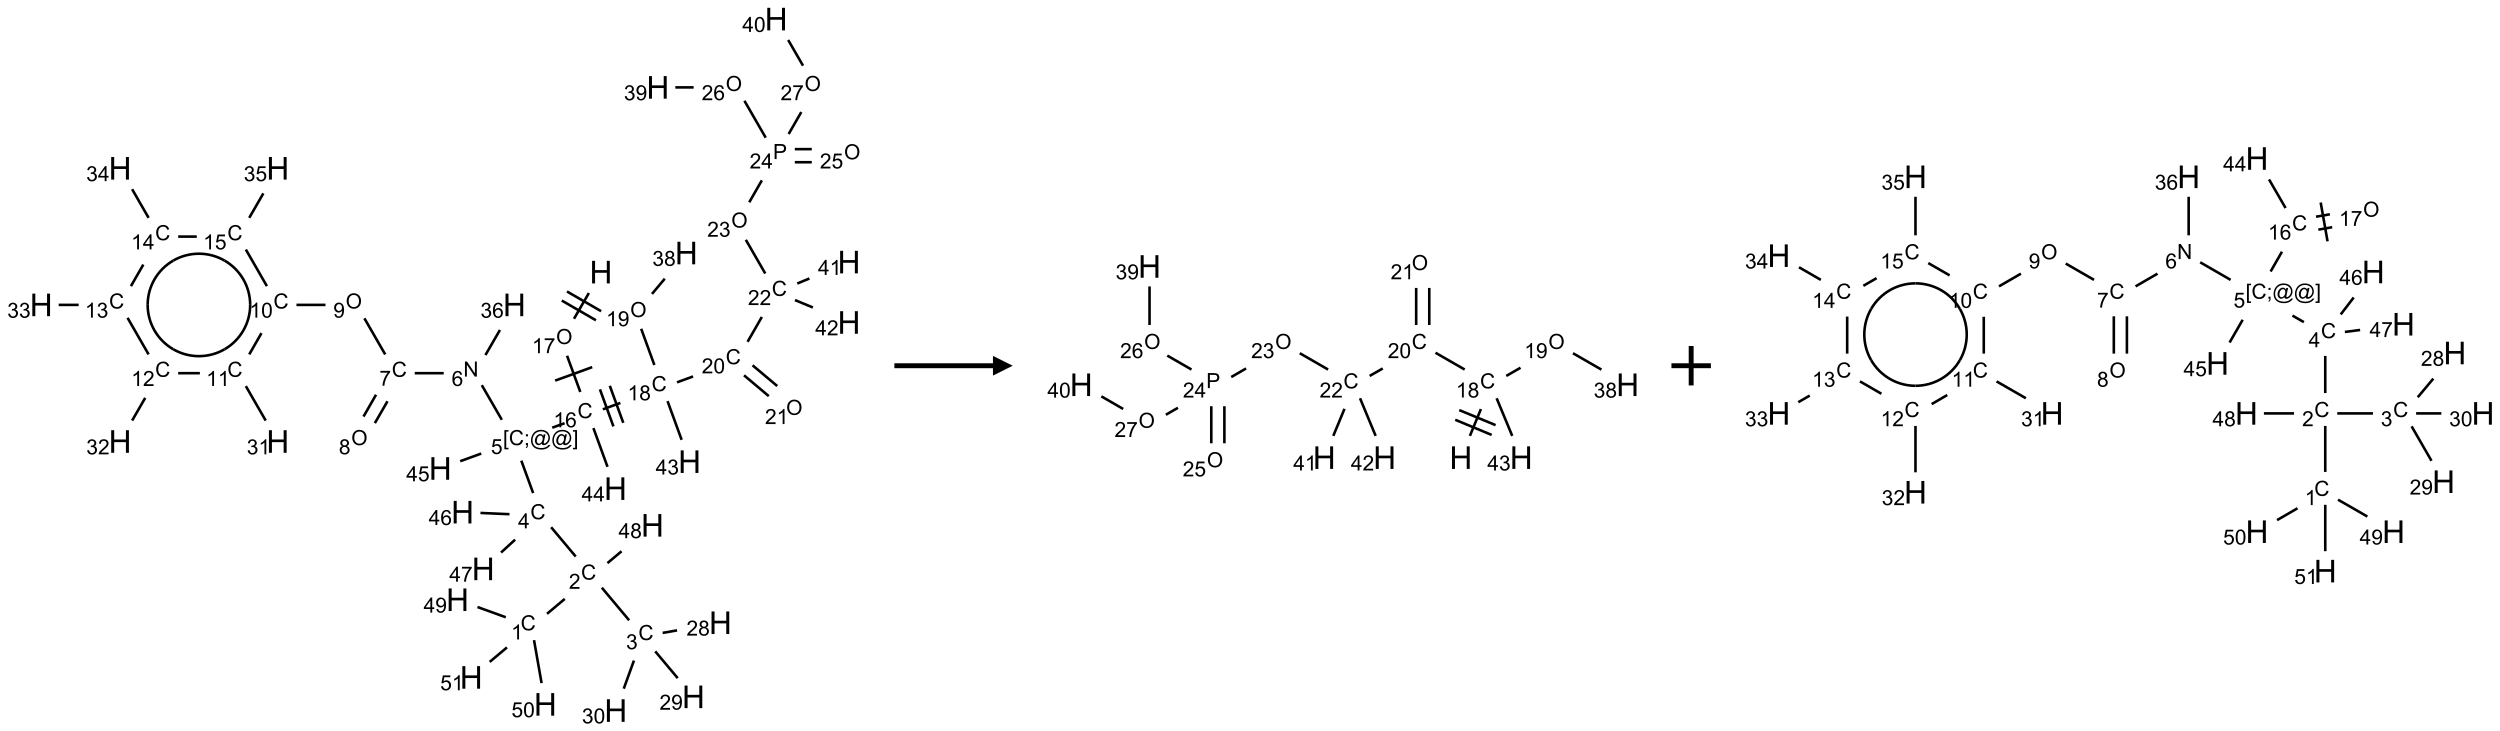 <?xml version="1.0" encoding="UTF-8"?>
<svg xmlns="http://www.w3.org/2000/svg" xmlns:xlink="http://www.w3.org/1999/xlink" width="1268" height="371" viewBox="0 0 1268 371">
<defs>
<g>
<g id="glyph-0-0">
<path d="M 2 0 L 2 -10 L 10 -10 L 10 0 Z M 2.25 -0.25 L 9.75 -0.25 L 9.75 -9.75 L 2.25 -9.75 Z M 2.25 -0.25 "/>
</g>
<g id="glyph-0-1">
<path d="M 1.281 0 L 1.281 -11.453 L 2.797 -11.453 L 2.797 -6.75 L 8.75 -6.75 L 8.75 -11.453 L 10.266 -11.453 L 10.266 0 L 8.75 0 L 8.75 -5.398 L 2.797 -5.398 L 2.797 0 Z M 1.281 0 "/>
</g>
<g id="glyph-1-0">
<path d="M 1.332 0 L 1.332 -6.668 L 6.668 -6.668 L 6.668 0 Z M 1.5 -0.168 L 6.5 -0.168 L 6.5 -6.5 L 1.5 -6.5 Z M 1.5 -0.168 "/>
</g>
<g id="glyph-1-1">
<path d="M 0.516 -3.719 C 0.516 -4.984 0.855 -5.977 1.535 -6.695 C 2.215 -7.414 3.094 -7.77 4.172 -7.77 C 4.875 -7.77 5.512 -7.602 6.078 -7.266 C 6.645 -6.93 7.074 -6.461 7.371 -5.855 C 7.668 -5.254 7.816 -4.57 7.816 -3.809 C 7.816 -3.035 7.66 -2.34 7.348 -1.73 C 7.035 -1.117 6.594 -0.656 6.02 -0.34 C 5.449 -0.027 4.828 0.129 4.168 0.129 C 3.449 0.129 2.805 -0.043 2.238 -0.391 C 1.672 -0.738 1.246 -1.211 0.953 -1.812 C 0.66 -2.414 0.516 -3.047 0.516 -3.719 Z M 1.559 -3.703 C 1.559 -2.781 1.805 -2.059 2.301 -1.527 C 2.793 -1 3.414 -0.734 4.16 -0.734 C 4.922 -0.734 5.547 -1 6.039 -1.535 C 6.531 -2.07 6.777 -2.828 6.777 -3.812 C 6.777 -4.434 6.672 -4.977 6.461 -5.441 C 6.25 -5.902 5.945 -6.262 5.539 -6.52 C 5.133 -6.773 4.68 -6.902 4.176 -6.902 C 3.461 -6.902 2.848 -6.656 2.332 -6.164 C 1.816 -5.672 1.559 -4.852 1.559 -3.703 Z M 1.559 -3.703 "/>
</g>
<g id="glyph-1-2">
<path d="M 3.973 0 L 3.035 0 L 3.035 -5.973 C 2.809 -5.758 2.516 -5.543 2.148 -5.328 C 1.781 -5.113 1.453 -4.953 1.16 -4.844 L 1.16 -5.75 C 1.684 -5.996 2.145 -6.297 2.535 -6.645 C 2.93 -6.996 3.207 -7.336 3.371 -7.668 L 3.973 -7.668 Z M 3.973 0 "/>
</g>
<g id="glyph-1-3">
<path d="M 0.504 -6.637 L 0.504 -7.535 L 5.449 -7.535 L 5.449 -6.809 C 4.961 -6.289 4.48 -5.602 4.004 -4.746 C 3.527 -3.887 3.156 -3.004 2.895 -2.098 C 2.707 -1.461 2.59 -0.762 2.535 0 L 1.574 0 C 1.582 -0.602 1.703 -1.328 1.926 -2.176 C 2.152 -3.027 2.477 -3.848 2.898 -4.637 C 3.32 -5.426 3.77 -6.094 4.246 -6.637 Z M 0.504 -6.637 "/>
</g>
<g id="glyph-1-4">
<path d="M 6.27 -2.676 L 7.281 -2.422 C 7.07 -1.594 6.688 -0.961 6.137 -0.523 C 5.586 -0.086 4.914 0.129 4.121 0.129 C 3.297 0.129 2.629 -0.039 2.113 -0.371 C 1.598 -0.707 1.203 -1.191 0.934 -1.828 C 0.664 -2.465 0.531 -3.145 0.531 -3.875 C 0.531 -4.672 0.684 -5.363 0.988 -5.957 C 1.293 -6.547 1.723 -6.996 2.285 -7.305 C 2.844 -7.613 3.461 -7.766 4.137 -7.766 C 4.898 -7.766 5.543 -7.57 6.062 -7.184 C 6.582 -6.793 6.945 -6.246 7.152 -5.543 L 6.156 -5.309 C 5.98 -5.863 5.723 -6.266 5.387 -6.52 C 5.051 -6.773 4.625 -6.902 4.113 -6.902 C 3.527 -6.902 3.039 -6.762 2.645 -6.48 C 2.25 -6.199 1.973 -5.82 1.812 -5.348 C 1.652 -4.871 1.574 -4.383 1.574 -3.879 C 1.574 -3.23 1.668 -2.664 1.855 -2.18 C 2.047 -1.695 2.34 -1.332 2.738 -1.094 C 3.137 -0.855 3.57 -0.734 4.035 -0.734 C 4.602 -0.734 5.082 -0.898 5.473 -1.223 C 5.867 -1.551 6.133 -2.035 6.27 -2.676 Z M 6.27 -2.676 "/>
</g>
<g id="glyph-1-5">
<path d="M 5.309 -5.766 L 4.375 -5.691 C 4.293 -6.059 4.172 -6.328 4.02 -6.496 C 3.766 -6.762 3.453 -6.895 3.082 -6.895 C 2.785 -6.895 2.523 -6.812 2.297 -6.645 C 2 -6.43 1.77 -6.117 1.598 -5.703 C 1.43 -5.289 1.34 -4.703 1.332 -3.938 C 1.559 -4.281 1.836 -4.535 2.16 -4.703 C 2.488 -4.871 2.828 -4.953 3.188 -4.953 C 3.812 -4.953 4.344 -4.723 4.785 -4.262 C 5.223 -3.801 5.441 -3.207 5.441 -2.48 C 5.441 -2 5.34 -1.555 5.133 -1.145 C 4.926 -0.73 4.641 -0.418 4.281 -0.199 C 3.922 0.02 3.512 0.129 3.051 0.129 C 2.27 0.129 1.633 -0.156 1.141 -0.73 C 0.648 -1.305 0.402 -2.254 0.402 -3.574 C 0.402 -5.051 0.672 -6.121 1.219 -6.793 C 1.695 -7.375 2.336 -7.668 3.141 -7.668 C 3.742 -7.668 4.234 -7.5 4.617 -7.16 C 5 -6.824 5.23 -6.359 5.309 -5.766 Z M 1.48 -2.473 C 1.48 -2.152 1.547 -1.844 1.684 -1.547 C 1.82 -1.25 2.016 -1.027 2.262 -0.871 C 2.508 -0.719 2.766 -0.641 3.035 -0.641 C 3.434 -0.641 3.773 -0.801 4.059 -1.121 C 4.344 -1.441 4.484 -1.875 4.484 -2.422 C 4.484 -2.949 4.344 -3.367 4.062 -3.668 C 3.781 -3.973 3.426 -4.125 3 -4.125 C 2.578 -4.125 2.219 -3.973 1.922 -3.668 C 1.625 -3.363 1.48 -2.969 1.48 -2.473 Z M 1.48 -2.473 "/>
</g>
<g id="glyph-1-6">
<path d="M 0.723 2.121 L 0.723 -7.637 L 2.793 -7.637 L 2.793 -6.859 L 1.66 -6.859 L 1.66 1.344 L 2.793 1.344 L 2.793 2.121 Z M 0.723 2.121 "/>
</g>
<g id="glyph-1-7">
<path d="M 0.949 -4.465 L 0.949 -5.531 L 2.016 -5.531 L 2.016 -4.465 Z M 0.949 0 L 0.949 -1.066 L 2.016 -1.066 L 2.016 0 C 2.016 0.391 1.945 0.711 1.809 0.949 C 1.668 1.191 1.449 1.379 1.145 1.512 L 0.887 1.109 C 1.082 1.023 1.23 0.895 1.324 0.727 C 1.418 0.559 1.469 0.316 1.48 0 Z M 0.949 0 "/>
</g>
<g id="glyph-1-8">
<path d="M 6.047 -0.848 C 5.82 -0.59 5.57 -0.379 5.289 -0.223 C 5.008 -0.062 4.73 0.016 4.449 0.016 C 4.141 0.016 3.84 -0.074 3.547 -0.254 C 3.254 -0.434 3.02 -0.715 2.836 -1.09 C 2.652 -1.465 2.562 -1.875 2.562 -2.324 C 2.562 -2.875 2.703 -3.43 2.988 -3.98 C 3.27 -4.535 3.621 -4.953 4.043 -5.23 C 4.461 -5.508 4.871 -5.645 5.266 -5.645 C 5.566 -5.645 5.855 -5.566 6.129 -5.41 C 6.402 -5.25 6.641 -5.012 6.84 -4.688 L 7.016 -5.496 L 7.949 -5.496 L 7.199 -2 C 7.094 -1.516 7.043 -1.246 7.043 -1.191 C 7.043 -1.098 7.078 -1.02 7.148 -0.949 C 7.219 -0.883 7.305 -0.848 7.406 -0.848 C 7.59 -0.848 7.832 -0.953 8.129 -1.168 C 8.527 -1.445 8.84 -1.816 9.07 -2.285 C 9.301 -2.75 9.418 -3.234 9.418 -3.73 C 9.418 -4.309 9.27 -4.852 8.973 -5.355 C 8.676 -5.859 8.23 -6.262 7.645 -6.562 C 7.055 -6.863 6.406 -7.016 5.691 -7.016 C 4.879 -7.016 4.137 -6.824 3.465 -6.445 C 2.793 -6.066 2.273 -5.52 1.902 -4.809 C 1.535 -4.098 1.348 -3.34 1.348 -2.527 C 1.348 -1.676 1.535 -0.941 1.902 -0.328 C 2.273 0.285 2.809 0.742 3.508 1.035 C 4.207 1.328 4.984 1.473 5.832 1.473 C 6.742 1.473 7.504 1.32 8.121 1.016 C 8.734 0.711 9.195 0.34 9.5 -0.098 L 10.441 -0.098 C 10.266 0.266 9.961 0.637 9.531 1.016 C 9.102 1.395 8.59 1.695 7.996 1.914 C 7.402 2.133 6.688 2.246 5.848 2.246 C 5.078 2.246 4.367 2.145 3.715 1.949 C 3.066 1.75 2.512 1.453 2.051 1.055 C 1.594 0.656 1.25 0.199 1.016 -0.316 C 0.723 -0.973 0.578 -1.684 0.578 -2.441 C 0.578 -3.289 0.75 -4.098 1.098 -4.863 C 1.523 -5.805 2.125 -6.527 2.902 -7.027 C 3.684 -7.527 4.629 -7.777 5.738 -7.777 C 6.602 -7.777 7.375 -7.602 8.059 -7.246 C 8.746 -6.895 9.285 -6.371 9.684 -5.672 C 10.02 -5.07 10.188 -4.418 10.188 -3.715 C 10.188 -2.707 9.832 -1.812 9.125 -1.031 C 8.492 -0.328 7.801 0.02 7.051 0.02 C 6.812 0.02 6.617 -0.016 6.473 -0.09 C 6.324 -0.16 6.215 -0.266 6.145 -0.402 C 6.102 -0.488 6.066 -0.637 6.047 -0.848 Z M 3.527 -2.262 C 3.527 -1.785 3.641 -1.414 3.863 -1.152 C 4.09 -0.887 4.348 -0.754 4.641 -0.754 C 4.836 -0.754 5.039 -0.812 5.254 -0.93 C 5.469 -1.047 5.676 -1.219 5.871 -1.449 C 6.066 -1.676 6.23 -1.969 6.355 -2.32 C 6.48 -2.672 6.543 -3.027 6.543 -3.379 C 6.543 -3.852 6.426 -4.219 6.191 -4.48 C 5.957 -4.738 5.672 -4.871 5.332 -4.871 C 5.109 -4.871 4.902 -4.812 4.707 -4.699 C 4.512 -4.586 4.32 -4.406 4.137 -4.156 C 3.953 -3.906 3.805 -3.602 3.691 -3.246 C 3.582 -2.887 3.527 -2.559 3.527 -2.262 Z M 3.527 -2.262 "/>
</g>
<g id="glyph-1-9">
<path d="M 2.27 2.121 L 0.203 2.121 L 0.203 1.344 L 1.332 1.344 L 1.332 -6.859 L 0.203 -6.859 L 0.203 -7.637 L 2.27 -7.637 Z M 2.27 2.121 "/>
</g>
<g id="glyph-1-10">
<path d="M 0.441 -2 L 1.426 -2.082 C 1.5 -1.605 1.668 -1.242 1.934 -1.004 C 2.199 -0.762 2.52 -0.641 2.895 -0.641 C 3.348 -0.641 3.73 -0.812 4.043 -1.152 C 4.355 -1.492 4.512 -1.941 4.512 -2.504 C 4.512 -3.039 4.359 -3.461 4.059 -3.77 C 3.758 -4.078 3.367 -4.234 2.879 -4.234 C 2.578 -4.234 2.305 -4.164 2.062 -4.027 C 1.82 -3.891 1.629 -3.715 1.488 -3.496 L 0.609 -3.609 L 1.348 -7.531 L 5.145 -7.531 L 5.145 -6.637 L 2.098 -6.637 L 1.688 -4.582 C 2.145 -4.902 2.625 -5.062 3.129 -5.062 C 3.797 -5.062 4.359 -4.832 4.816 -4.371 C 5.277 -3.91 5.504 -3.312 5.504 -2.59 C 5.504 -1.898 5.305 -1.301 4.902 -0.797 C 4.41 -0.18 3.742 0.129 2.895 0.129 C 2.199 0.129 1.633 -0.062 1.195 -0.453 C 0.758 -0.844 0.504 -1.359 0.441 -2 Z M 0.441 -2 "/>
</g>
<g id="glyph-1-11">
<path d="M 3.449 0 L 3.449 -1.828 L 0.137 -1.828 L 0.137 -2.688 L 3.621 -7.637 L 4.387 -7.637 L 4.387 -2.688 L 5.418 -2.688 L 5.418 -1.828 L 4.387 -1.828 L 4.387 0 Z M 3.449 -2.688 L 3.449 -6.129 L 1.059 -2.688 Z M 3.449 -2.688 "/>
</g>
<g id="glyph-1-12">
<path d="M 5.371 -0.902 L 5.371 0 L 0.324 0 C 0.316 -0.227 0.352 -0.441 0.434 -0.652 C 0.562 -0.996 0.766 -1.332 1.051 -1.668 C 1.332 -2 1.742 -2.387 2.277 -2.824 C 3.105 -3.504 3.668 -4.043 3.957 -4.441 C 4.25 -4.84 4.395 -5.215 4.395 -5.566 C 4.395 -5.938 4.262 -6.254 3.996 -6.508 C 3.73 -6.762 3.387 -6.891 2.957 -6.891 C 2.508 -6.891 2.145 -6.754 1.875 -6.484 C 1.605 -6.215 1.469 -5.84 1.465 -5.359 L 0.5 -5.457 C 0.566 -6.176 0.812 -6.727 1.246 -7.102 C 1.676 -7.477 2.254 -7.668 2.98 -7.668 C 3.711 -7.668 4.293 -7.465 4.719 -7.059 C 5.145 -6.652 5.359 -6.148 5.359 -5.547 C 5.359 -5.242 5.297 -4.941 5.172 -4.645 C 5.047 -4.352 4.84 -4.039 4.551 -3.715 C 4.262 -3.387 3.777 -2.938 3.105 -2.371 C 2.543 -1.898 2.18 -1.578 2.02 -1.41 C 1.859 -1.242 1.73 -1.07 1.625 -0.902 Z M 5.371 -0.902 "/>
</g>
<g id="glyph-1-13">
<path d="M 0.582 -1.766 L 1.484 -1.848 C 1.562 -1.426 1.707 -1.117 1.922 -0.926 C 2.137 -0.734 2.414 -0.641 2.75 -0.641 C 3.039 -0.641 3.289 -0.707 3.508 -0.84 C 3.727 -0.973 3.902 -1.148 4.043 -1.367 C 4.18 -1.586 4.297 -1.887 4.391 -2.262 C 4.484 -2.637 4.531 -3.016 4.531 -3.406 C 4.531 -3.449 4.531 -3.512 4.527 -3.594 C 4.34 -3.297 4.082 -3.055 3.758 -2.867 C 3.434 -2.68 3.082 -2.59 2.703 -2.59 C 2.07 -2.59 1.535 -2.816 1.098 -3.277 C 0.66 -3.734 0.441 -4.34 0.441 -5.09 C 0.441 -5.863 0.672 -6.484 1.129 -6.957 C 1.586 -7.43 2.156 -7.668 2.844 -7.668 C 3.34 -7.668 3.793 -7.531 4.207 -7.266 C 4.617 -7 4.93 -6.617 5.145 -6.121 C 5.355 -5.629 5.465 -4.91 5.465 -3.973 C 5.465 -2.996 5.359 -2.223 5.145 -1.645 C 4.934 -1.066 4.617 -0.625 4.199 -0.324 C 3.781 -0.02 3.293 0.129 2.73 0.129 C 2.133 0.129 1.645 -0.035 1.266 -0.367 C 0.887 -0.699 0.66 -1.164 0.582 -1.766 Z M 4.422 -5.137 C 4.422 -5.676 4.277 -6.102 3.992 -6.418 C 3.707 -6.734 3.359 -6.891 2.957 -6.891 C 2.543 -6.891 2.18 -6.719 1.871 -6.379 C 1.562 -6.039 1.406 -5.598 1.406 -5.059 C 1.406 -4.57 1.555 -4.176 1.848 -3.871 C 2.141 -3.566 2.5 -3.418 2.934 -3.418 C 3.367 -3.418 3.723 -3.57 4.004 -3.871 C 4.281 -4.176 4.422 -4.598 4.422 -5.137 Z M 4.422 -5.137 "/>
</g>
<g id="glyph-1-14">
<path d="M 0.441 -3.766 C 0.441 -4.668 0.535 -5.395 0.723 -5.945 C 0.906 -6.496 1.184 -6.922 1.551 -7.219 C 1.918 -7.516 2.375 -7.668 2.934 -7.668 C 3.344 -7.668 3.703 -7.586 4.012 -7.418 C 4.32 -7.254 4.574 -7.016 4.777 -6.707 C 4.977 -6.395 5.137 -6.016 5.25 -5.57 C 5.363 -5.125 5.422 -4.523 5.422 -3.766 C 5.422 -2.871 5.328 -2.148 5.145 -1.598 C 4.961 -1.047 4.688 -0.621 4.32 -0.32 C 3.953 -0.02 3.492 0.129 2.934 0.129 C 2.195 0.129 1.617 -0.133 1.199 -0.66 C 0.695 -1.297 0.441 -2.332 0.441 -3.766 Z M 1.406 -3.766 C 1.406 -2.512 1.555 -1.68 1.848 -1.262 C 2.141 -0.848 2.5 -0.641 2.934 -0.641 C 3.363 -0.641 3.727 -0.848 4.02 -1.266 C 4.312 -1.684 4.457 -2.516 4.457 -3.766 C 4.457 -5.023 4.312 -5.859 4.02 -6.27 C 3.727 -6.684 3.359 -6.891 2.922 -6.891 C 2.492 -6.891 2.148 -6.707 1.891 -6.344 C 1.566 -5.879 1.406 -5.02 1.406 -3.766 Z M 1.406 -3.766 "/>
</g>
<g id="glyph-1-15">
<path d="M 0.449 -2.016 L 1.387 -2.141 C 1.492 -1.609 1.676 -1.227 1.934 -0.992 C 2.191 -0.758 2.508 -0.641 2.879 -0.641 C 3.32 -0.641 3.695 -0.793 3.996 -1.098 C 4.301 -1.402 4.453 -1.781 4.453 -2.234 C 4.453 -2.664 4.312 -3.02 4.031 -3.301 C 3.75 -3.578 3.391 -3.719 2.957 -3.719 C 2.781 -3.719 2.562 -3.684 2.297 -3.613 L 2.402 -4.438 C 2.465 -4.43 2.516 -4.426 2.551 -4.426 C 2.949 -4.426 3.312 -4.531 3.629 -4.738 C 3.949 -4.949 4.109 -5.27 4.109 -5.703 C 4.109 -6.047 3.992 -6.332 3.762 -6.559 C 3.527 -6.785 3.227 -6.895 2.859 -6.895 C 2.496 -6.895 2.191 -6.781 1.949 -6.551 C 1.707 -6.324 1.547 -5.98 1.48 -5.52 L 0.543 -5.688 C 0.656 -6.316 0.918 -6.805 1.324 -7.148 C 1.73 -7.492 2.234 -7.668 2.84 -7.668 C 3.254 -7.668 3.641 -7.578 3.988 -7.398 C 4.34 -7.219 4.609 -6.977 4.793 -6.668 C 4.98 -6.359 5.074 -6.031 5.074 -5.684 C 5.074 -5.352 4.984 -5.051 4.809 -4.781 C 4.629 -4.512 4.367 -4.297 4.02 -4.137 C 4.473 -4.031 4.824 -3.816 5.074 -3.488 C 5.324 -3.16 5.449 -2.75 5.449 -2.254 C 5.449 -1.59 5.203 -1.023 4.719 -0.559 C 4.234 -0.098 3.617 0.137 2.875 0.137 C 2.203 0.137 1.648 -0.062 1.207 -0.465 C 0.762 -0.863 0.512 -1.379 0.449 -2.016 Z M 0.449 -2.016 "/>
</g>
<g id="glyph-1-16">
<path d="M 1.887 -4.141 C 1.496 -4.281 1.207 -4.484 1.02 -4.75 C 0.832 -5.016 0.738 -5.328 0.738 -5.699 C 0.738 -6.254 0.938 -6.719 1.34 -7.098 C 1.738 -7.477 2.27 -7.668 2.934 -7.668 C 3.598 -7.668 4.137 -7.473 4.543 -7.086 C 4.949 -6.699 5.152 -6.227 5.152 -5.672 C 5.152 -5.316 5.059 -5.008 4.871 -4.746 C 4.688 -4.484 4.406 -4.281 4.027 -4.141 C 4.496 -3.988 4.852 -3.742 5.098 -3.402 C 5.34 -3.062 5.465 -2.656 5.465 -2.184 C 5.465 -1.531 5.234 -0.98 4.77 -0.535 C 4.309 -0.09 3.703 0.129 2.949 0.129 C 2.195 0.129 1.586 -0.094 1.125 -0.539 C 0.664 -0.984 0.434 -1.543 0.434 -2.207 C 0.434 -2.703 0.559 -3.121 0.809 -3.457 C 1.062 -3.793 1.422 -4.02 1.887 -4.141 Z M 1.699 -5.73 C 1.699 -5.367 1.812 -5.074 2.047 -4.844 C 2.281 -4.613 2.582 -4.5 2.953 -4.5 C 3.312 -4.5 3.609 -4.613 3.84 -4.84 C 4.07 -5.066 4.188 -5.348 4.188 -5.676 C 4.188 -6.02 4.07 -6.309 3.832 -6.543 C 3.594 -6.777 3.297 -6.895 2.941 -6.895 C 2.586 -6.895 2.289 -6.781 2.051 -6.551 C 1.816 -6.324 1.699 -6.047 1.699 -5.73 Z M 1.395 -2.203 C 1.395 -1.938 1.461 -1.676 1.586 -1.426 C 1.711 -1.176 1.902 -0.984 2.152 -0.848 C 2.402 -0.711 2.672 -0.641 2.957 -0.641 C 3.406 -0.641 3.777 -0.785 4.066 -1.074 C 4.359 -1.363 4.504 -1.727 4.504 -2.172 C 4.504 -2.625 4.355 -2.996 4.055 -3.293 C 3.754 -3.586 3.379 -3.734 2.926 -3.734 C 2.484 -3.734 2.121 -3.59 1.832 -3.297 C 1.543 -3.004 1.395 -2.641 1.395 -2.203 Z M 1.395 -2.203 "/>
</g>
<g id="glyph-1-17">
<path d="M 0.812 0 L 0.812 -7.637 L 1.848 -7.637 L 5.859 -1.641 L 5.859 -7.637 L 6.828 -7.637 L 6.828 0 L 5.793 0 L 1.781 -6 L 1.781 0 Z M 0.812 0 "/>
</g>
<g id="glyph-1-18">
<path d="M 0.824 0 L 0.824 -7.637 L 3.703 -7.637 C 4.211 -7.637 4.598 -7.609 4.863 -7.562 C 5.238 -7.5 5.555 -7.383 5.809 -7.207 C 6.062 -7.031 6.266 -6.785 6.418 -6.469 C 6.574 -6.152 6.652 -5.805 6.652 -5.426 C 6.652 -4.777 6.445 -4.227 6.031 -3.777 C 5.617 -3.328 4.871 -3.105 3.793 -3.105 L 1.832 -3.105 L 1.832 0 Z M 1.832 -4.004 L 3.809 -4.004 C 4.461 -4.004 4.922 -4.125 5.199 -4.371 C 5.473 -4.613 5.609 -4.953 5.609 -5.395 C 5.609 -5.715 5.527 -5.988 5.367 -6.215 C 5.207 -6.441 4.992 -6.594 4.73 -6.668 C 4.559 -6.711 4.246 -6.734 3.785 -6.734 L 1.832 -6.734 Z M 1.832 -4.004 "/>
</g>
</g>
</defs>
<path fill="none" stroke-width="0.033" stroke-linecap="butt" stroke-linejoin="miter" stroke="rgb(0%, 0%, 0%)" stroke-opacity="1" stroke-miterlimit="10" d="M 6.945 3.473 L 6.756 3.8 " transform="matrix(40, 0, 0, 40, 20.891, 9.682)"/>
<path fill="none" stroke-width="0.033" stroke-linecap="butt" stroke-linejoin="miter" stroke="rgb(0%, 0%, 0%)" stroke-opacity="1" stroke-miterlimit="10" d="M 6.601 3.569 L 7.034 3.819 " transform="matrix(40, 0, 0, 40, 20.891, 9.682)"/>
<path fill="none" stroke-width="0.033" stroke-linecap="butt" stroke-linejoin="miter" stroke="rgb(0%, 0%, 0%)" stroke-opacity="1" stroke-miterlimit="10" d="M 6.667 3.454 L 7.1 3.704 " transform="matrix(40, 0, 0, 40, 20.891, 9.682)"/>
<path fill="none" stroke-width="0.033" stroke-linecap="butt" stroke-linejoin="miter" stroke="rgb(0%, 0%, 0%)" stroke-opacity="1" stroke-miterlimit="10" d="M 6.668 4.269 L 6.836 4.728 " transform="matrix(40, 0, 0, 40, 20.891, 9.682)"/>
<path fill="none" stroke-width="0.033" stroke-linecap="butt" stroke-linejoin="miter" stroke="rgb(0%, 0%, 0%)" stroke-opacity="1" stroke-miterlimit="10" d="M 6.517 4.584 L 6.987 4.413 " transform="matrix(40, 0, 0, 40, 20.891, 9.682)"/>
<path fill="none" stroke-width="0.033" stroke-linecap="butt" stroke-linejoin="miter" stroke="rgb(0%, 0%, 0%)" stroke-opacity="1" stroke-miterlimit="10" d="M 6.637 5.124 L 6.48 5.181 " transform="matrix(40, 0, 0, 40, 20.891, 9.682)"/>
<path fill="none" stroke-width="0.033" stroke-linecap="butt" stroke-linejoin="miter" stroke="rgb(0%, 0%, 0%)" stroke-opacity="1" stroke-miterlimit="10" d="M 6.088 5.599 L 6.238 6.01 " transform="matrix(40, 0, 0, 40, 20.891, 9.682)"/>
<path fill="none" stroke-width="0.033" stroke-linecap="butt" stroke-linejoin="miter" stroke="rgb(0%, 0%, 0%)" stroke-opacity="1" stroke-miterlimit="10" d="M 6.466 6.443 L 6.778 6.815 " transform="matrix(40, 0, 0, 40, 20.891, 9.682)"/>
<path fill="none" stroke-width="0.033" stroke-linecap="butt" stroke-linejoin="miter" stroke="rgb(0%, 0%, 0%)" stroke-opacity="1" stroke-miterlimit="10" d="M 6.639 7.352 L 6.414 7.541 " transform="matrix(40, 0, 0, 40, 20.891, 9.682)"/>
<path fill="none" stroke-width="0.033" stroke-linecap="butt" stroke-linejoin="miter" stroke="rgb(0%, 0%, 0%)" stroke-opacity="1" stroke-miterlimit="10" d="M 5.891 7.585 L 5.532 7.455 " transform="matrix(40, 0, 0, 40, 20.891, 9.682)"/>
<path fill="none" stroke-width="0.033" stroke-linecap="butt" stroke-linejoin="miter" stroke="rgb(0%, 0%, 0%)" stroke-opacity="1" stroke-miterlimit="10" d="M 6.249 7.875 L 6.345 8.42 " transform="matrix(40, 0, 0, 40, 20.891, 9.682)"/>
<path fill="none" stroke-width="0.033" stroke-linecap="butt" stroke-linejoin="miter" stroke="rgb(0%, 0%, 0%)" stroke-opacity="1" stroke-miterlimit="10" d="M 5.906 7.967 L 5.687 8.151 " transform="matrix(40, 0, 0, 40, 20.891, 9.682)"/>
<path fill="none" stroke-width="0.033" stroke-linecap="butt" stroke-linejoin="miter" stroke="rgb(0%, 0%, 0%)" stroke-opacity="1" stroke-miterlimit="10" d="M 7.109 7.21 L 7.455 7.623 " transform="matrix(40, 0, 0, 40, 20.891, 9.682)"/>
<path fill="none" stroke-width="0.033" stroke-linecap="butt" stroke-linejoin="miter" stroke="rgb(0%, 0%, 0%)" stroke-opacity="1" stroke-miterlimit="10" d="M 7.88 7.783 L 8.063 7.751 " transform="matrix(40, 0, 0, 40, 20.891, 9.682)"/>
<path fill="none" stroke-width="0.033" stroke-linecap="butt" stroke-linejoin="miter" stroke="rgb(0%, 0%, 0%)" stroke-opacity="1" stroke-miterlimit="10" d="M 7.786 8.017 L 8.071 8.357 " transform="matrix(40, 0, 0, 40, 20.891, 9.682)"/>
<path fill="none" stroke-width="0.033" stroke-linecap="butt" stroke-linejoin="miter" stroke="rgb(0%, 0%, 0%)" stroke-opacity="1" stroke-miterlimit="10" d="M 7.516 8.134 L 7.387 8.49 " transform="matrix(40, 0, 0, 40, 20.891, 9.682)"/>
<path fill="none" stroke-width="0.033" stroke-linecap="butt" stroke-linejoin="miter" stroke="rgb(0%, 0%, 0%)" stroke-opacity="1" stroke-miterlimit="10" d="M 7.18 6.898 L 7.359 6.748 " transform="matrix(40, 0, 0, 40, 20.891, 9.682)"/>
<path fill="none" stroke-width="0.033" stroke-linecap="butt" stroke-linejoin="miter" stroke="rgb(0%, 0%, 0%)" stroke-opacity="1" stroke-miterlimit="10" d="M 5.938 6.278 L 5.57 6.262 " transform="matrix(40, 0, 0, 40, 20.891, 9.682)"/>
<path fill="none" stroke-width="0.033" stroke-linecap="butt" stroke-linejoin="miter" stroke="rgb(0%, 0%, 0%)" stroke-opacity="1" stroke-miterlimit="10" d="M 6.009 6.601 L 5.831 6.764 " transform="matrix(40, 0, 0, 40, 20.891, 9.682)"/>
<path fill="none" stroke-width="0.033" stroke-linecap="butt" stroke-linejoin="miter" stroke="rgb(0%, 0%, 0%)" stroke-opacity="1" stroke-miterlimit="10" d="M 5.841 5.081 L 5.587 4.642 " transform="matrix(40, 0, 0, 40, 20.891, 9.682)"/>
<path fill="none" stroke-width="0.033" stroke-linecap="butt" stroke-linejoin="miter" stroke="rgb(0%, 0%, 0%)" stroke-opacity="1" stroke-miterlimit="10" d="M 5.104 4.49 L 4.737 4.49 " transform="matrix(40, 0, 0, 40, 20.891, 9.682)"/>
<path fill="none" stroke-width="0.033" stroke-linecap="butt" stroke-linejoin="miter" stroke="rgb(0%, 0%, 0%)" stroke-opacity="1" stroke-miterlimit="10" d="M 4.246 4.763 L 4.087 5.04 " transform="matrix(40, 0, 0, 40, 20.891, 9.682)"/>
<path fill="none" stroke-width="0.033" stroke-linecap="butt" stroke-linejoin="miter" stroke="rgb(0%, 0%, 0%)" stroke-opacity="1" stroke-miterlimit="10" d="M 4.391 4.846 L 4.231 5.123 " transform="matrix(40, 0, 0, 40, 20.891, 9.682)"/>
<path fill="none" stroke-width="0.033" stroke-linecap="butt" stroke-linejoin="miter" stroke="rgb(0%, 0%, 0%)" stroke-opacity="1" stroke-miterlimit="10" d="M 4.362 4.252 L 4.098 3.794 " transform="matrix(40, 0, 0, 40, 20.891, 9.682)"/>
<path fill="none" stroke-width="0.033" stroke-linecap="butt" stroke-linejoin="miter" stroke="rgb(0%, 0%, 0%)" stroke-opacity="1" stroke-miterlimit="10" d="M 3.605 3.624 L 3.237 3.624 " transform="matrix(40, 0, 0, 40, 20.891, 9.682)"/>
<path fill="none" stroke-width="0.033" stroke-linecap="butt" stroke-linejoin="miter" stroke="rgb(0%, 0%, 0%)" stroke-opacity="1" stroke-miterlimit="10" d="M 2.793 3.982 L 2.638 4.252 " transform="matrix(40, 0, 0, 40, 20.891, 9.682)"/>
<path fill="none" stroke-width="0.033" stroke-linecap="butt" stroke-linejoin="miter" stroke="rgb(0%, 0%, 0%)" stroke-opacity="1" stroke-miterlimit="10" d="M 2.595 4.654 L 2.847 5.091 " transform="matrix(40, 0, 0, 40, 20.891, 9.682)"/>
<path fill="none" stroke-width="0.033" stroke-linecap="butt" stroke-linejoin="miter" stroke="rgb(0%, 0%, 0%)" stroke-opacity="1" stroke-miterlimit="10" d="M 2.012 4.49 L 1.737 4.49 " transform="matrix(40, 0, 0, 40, 20.891, 9.682)"/>
<path fill="none" stroke-width="0.033" stroke-linecap="butt" stroke-linejoin="miter" stroke="rgb(0%, 0%, 0%)" stroke-opacity="1" stroke-miterlimit="10" d="M 1.319 4.803 L 1.153 5.091 " transform="matrix(40, 0, 0, 40, 20.891, 9.682)"/>
<path fill="none" stroke-width="0.033" stroke-linecap="butt" stroke-linejoin="miter" stroke="rgb(0%, 0%, 0%)" stroke-opacity="1" stroke-miterlimit="10" d="M 1.362 4.252 L 1.095 3.788 " transform="matrix(40, 0, 0, 40, 20.891, 9.682)"/>
<path fill="none" stroke-width="0.033" stroke-linecap="butt" stroke-linejoin="miter" stroke="rgb(0%, 0%, 0%)" stroke-opacity="1" stroke-miterlimit="10" d="M 0.475 3.624 L 0.222 3.624 " transform="matrix(40, 0, 0, 40, 20.891, 9.682)"/>
<path fill="none" stroke-width="0.033" stroke-linecap="butt" stroke-linejoin="miter" stroke="rgb(0%, 0%, 0%)" stroke-opacity="1" stroke-miterlimit="10" d="M 1.138 3.386 L 1.295 3.113 " transform="matrix(40, 0, 0, 40, 20.891, 9.682)"/>
<path fill="none" stroke-width="0.033" stroke-linecap="butt" stroke-linejoin="miter" stroke="rgb(0%, 0%, 0%)" stroke-opacity="1" stroke-miterlimit="10" d="M 1.362 2.52 L 1.153 2.157 " transform="matrix(40, 0, 0, 40, 20.891, 9.682)"/>
<path fill="none" stroke-width="0.033" stroke-linecap="butt" stroke-linejoin="miter" stroke="rgb(0%, 0%, 0%)" stroke-opacity="1" stroke-miterlimit="10" d="M 1.737 2.758 L 1.973 2.758 " transform="matrix(40, 0, 0, 40, 20.891, 9.682)"/>
<path fill="none" stroke-width="0.033" stroke-linecap="butt" stroke-linejoin="miter" stroke="rgb(0%, 0%, 0%)" stroke-opacity="1" stroke-miterlimit="10" d="M 2.595 2.922 L 2.862 3.386 " transform="matrix(40, 0, 0, 40, 20.891, 9.682)"/>
<path fill="none" stroke-width="0.033" stroke-linecap="butt" stroke-linejoin="miter" stroke="rgb(0%, 0%, 0%)" stroke-opacity="1" stroke-miterlimit="10" d="M 2.638 2.52 L 2.817 2.21 " transform="matrix(40, 0, 0, 40, 20.891, 9.682)"/>
<path fill="none" stroke-width="0.033" stroke-linecap="butt" stroke-linejoin="miter" stroke="rgb(0%, 0%, 0%)" stroke-opacity="1" stroke-miterlimit="10" d="M 5.633 4.26 L 5.817 3.942 " transform="matrix(40, 0, 0, 40, 20.891, 9.682)"/>
<path fill="none" stroke-width="0.033" stroke-linecap="butt" stroke-linejoin="miter" stroke="rgb(0%, 0%, 0%)" stroke-opacity="1" stroke-miterlimit="10" d="M 5.58 5.509 L 5.313 5.606 " transform="matrix(40, 0, 0, 40, 20.891, 9.682)"/>
<path fill="none" stroke-width="0.033" stroke-linecap="butt" stroke-linejoin="miter" stroke="rgb(0%, 0%, 0%)" stroke-opacity="1" stroke-miterlimit="10" d="M 7.122 4.948 L 7.344 4.867 " transform="matrix(40, 0, 0, 40, 20.891, 9.682)"/>
<path fill="none" stroke-width="0.033" stroke-linecap="butt" stroke-linejoin="miter" stroke="rgb(0%, 0%, 0%)" stroke-opacity="1" stroke-miterlimit="10" d="M 7.381 5.119 L 7.21 4.65 " transform="matrix(40, 0, 0, 40, 20.891, 9.682)"/>
<path fill="none" stroke-width="0.033" stroke-linecap="butt" stroke-linejoin="miter" stroke="rgb(0%, 0%, 0%)" stroke-opacity="1" stroke-miterlimit="10" d="M 7.256 5.165 L 7.085 4.695 " transform="matrix(40, 0, 0, 40, 20.891, 9.682)"/>
<path fill="none" stroke-width="0.033" stroke-linecap="butt" stroke-linejoin="miter" stroke="rgb(0%, 0%, 0%)" stroke-opacity="1" stroke-miterlimit="10" d="M 7.775 4.386 L 7.608 3.927 " transform="matrix(40, 0, 0, 40, 20.891, 9.682)"/>
<path fill="none" stroke-width="0.033" stroke-linecap="butt" stroke-linejoin="miter" stroke="rgb(0%, 0%, 0%)" stroke-opacity="1" stroke-miterlimit="10" d="M 7.745 3.485 L 7.907 3.292 " transform="matrix(40, 0, 0, 40, 20.891, 9.682)"/>
<path fill="none" stroke-width="0.033" stroke-linecap="butt" stroke-linejoin="miter" stroke="rgb(0%, 0%, 0%)" stroke-opacity="1" stroke-miterlimit="10" d="M 8.062 4.606 L 8.266 4.531 " transform="matrix(40, 0, 0, 40, 20.891, 9.682)"/>
<path fill="none" stroke-width="0.033" stroke-linecap="butt" stroke-linejoin="miter" stroke="rgb(0%, 0%, 0%)" stroke-opacity="1" stroke-miterlimit="10" d="M 8.912 4.517 L 9.226 4.781 " transform="matrix(40, 0, 0, 40, 20.891, 9.682)"/>
<path fill="none" stroke-width="0.033" stroke-linecap="butt" stroke-linejoin="miter" stroke="rgb(0%, 0%, 0%)" stroke-opacity="1" stroke-miterlimit="10" d="M 9.02 4.39 L 9.333 4.653 " transform="matrix(40, 0, 0, 40, 20.891, 9.682)"/>
<path fill="none" stroke-width="0.033" stroke-linecap="butt" stroke-linejoin="miter" stroke="rgb(0%, 0%, 0%)" stroke-opacity="1" stroke-miterlimit="10" d="M 8.957 4.092 L 9.138 3.777 " transform="matrix(40, 0, 0, 40, 20.891, 9.682)"/>
<path fill="none" stroke-width="0.033" stroke-linecap="butt" stroke-linejoin="miter" stroke="rgb(0%, 0%, 0%)" stroke-opacity="1" stroke-miterlimit="10" d="M 9.181 3.226 L 8.935 2.799 " transform="matrix(40, 0, 0, 40, 20.891, 9.682)"/>
<path fill="none" stroke-width="0.033" stroke-linecap="butt" stroke-linejoin="miter" stroke="rgb(0%, 0%, 0%)" stroke-opacity="1" stroke-miterlimit="10" d="M 8.978 2.323 L 9.138 2.045 " transform="matrix(40, 0, 0, 40, 20.891, 9.682)"/>
<path fill="none" stroke-width="0.033" stroke-linecap="butt" stroke-linejoin="miter" stroke="rgb(0%, 0%, 0%)" stroke-opacity="1" stroke-miterlimit="10" d="M 9.556 1.815 L 9.771 1.815 " transform="matrix(40, 0, 0, 40, 20.891, 9.682)"/>
<path fill="none" stroke-width="0.033" stroke-linecap="butt" stroke-linejoin="miter" stroke="rgb(0%, 0%, 0%)" stroke-opacity="1" stroke-miterlimit="10" d="M 9.556 1.649 L 9.771 1.649 " transform="matrix(40, 0, 0, 40, 20.891, 9.682)"/>
<path fill="none" stroke-width="0.033" stroke-linecap="butt" stroke-linejoin="miter" stroke="rgb(0%, 0%, 0%)" stroke-opacity="1" stroke-miterlimit="10" d="M 9.187 1.504 L 8.917 1.036 " transform="matrix(40, 0, 0, 40, 20.891, 9.682)"/>
<path fill="none" stroke-width="0.033" stroke-linecap="butt" stroke-linejoin="miter" stroke="rgb(0%, 0%, 0%)" stroke-opacity="1" stroke-miterlimit="10" d="M 8.273 0.866 L 8.041 0.866 " transform="matrix(40, 0, 0, 40, 20.891, 9.682)"/>
<path fill="none" stroke-width="0.033" stroke-linecap="butt" stroke-linejoin="miter" stroke="rgb(0%, 0%, 0%)" stroke-opacity="1" stroke-miterlimit="10" d="M 9.478 1.457 L 9.638 1.179 " transform="matrix(40, 0, 0, 40, 20.891, 9.682)"/>
<path fill="none" stroke-width="0.033" stroke-linecap="butt" stroke-linejoin="miter" stroke="rgb(0%, 0%, 0%)" stroke-opacity="1" stroke-miterlimit="10" d="M 9.66 0.591 L 9.472 0.265 " transform="matrix(40, 0, 0, 40, 20.891, 9.682)"/>
<path fill="none" stroke-width="0.033" stroke-linecap="butt" stroke-linejoin="miter" stroke="rgb(0%, 0%, 0%)" stroke-opacity="1" stroke-miterlimit="10" d="M 9.587 3.353 L 9.741 3.289 " transform="matrix(40, 0, 0, 40, 20.891, 9.682)"/>
<path fill="none" stroke-width="0.033" stroke-linecap="butt" stroke-linejoin="miter" stroke="rgb(0%, 0%, 0%)" stroke-opacity="1" stroke-miterlimit="10" d="M 9.558 3.563 L 9.785 3.657 " transform="matrix(40, 0, 0, 40, 20.891, 9.682)"/>
<path fill="none" stroke-width="0.033" stroke-linecap="butt" stroke-linejoin="miter" stroke="rgb(0%, 0%, 0%)" stroke-opacity="1" stroke-miterlimit="10" d="M 7.942 4.844 L 8.121 5.335 " transform="matrix(40, 0, 0, 40, 20.891, 9.682)"/>
<path fill="none" stroke-width="0.033" stroke-linecap="butt" stroke-linejoin="miter" stroke="rgb(0%, 0%, 0%)" stroke-opacity="1" stroke-miterlimit="10" d="M 7.002 5.186 L 7.181 5.677 " transform="matrix(40, 0, 0, 40, 20.891, 9.682)"/>
<path fill="none" stroke-width="0.033" stroke-linecap="butt" stroke-linejoin="miter" stroke="rgb(0%, 0%, 0%)" stroke-opacity="1" stroke-miterlimit="10" d="M 2.65 3.624 C 2.65 3.856 2.526 4.071 2.325 4.187 " transform="matrix(40, 0, 0, 40, 20.891, 9.682)"/>
<path fill="none" stroke-width="0.033" stroke-linecap="butt" stroke-linejoin="miter" stroke="rgb(0%, 0%, 0%)" stroke-opacity="1" stroke-miterlimit="10" d="M 2.325 3.062 C 2.526 3.178 2.65 3.392 2.65 3.624 " transform="matrix(40, 0, 0, 40, 20.891, 9.682)"/>
<path fill="none" stroke-width="0.033" stroke-linecap="butt" stroke-linejoin="miter" stroke="rgb(0%, 0%, 0%)" stroke-opacity="1" stroke-miterlimit="10" d="M 1.675 3.062 C 1.876 2.946 2.124 2.946 2.325 3.062 " transform="matrix(40, 0, 0, 40, 20.891, 9.682)"/>
<path fill="none" stroke-width="0.033" stroke-linecap="butt" stroke-linejoin="miter" stroke="rgb(0%, 0%, 0%)" stroke-opacity="1" stroke-miterlimit="10" d="M 1.35 3.624 C 1.35 3.392 1.474 3.178 1.675 3.062 " transform="matrix(40, 0, 0, 40, 20.891, 9.682)"/>
<path fill="none" stroke-width="0.033" stroke-linecap="butt" stroke-linejoin="miter" stroke="rgb(0%, 0%, 0%)" stroke-opacity="1" stroke-miterlimit="10" d="M 1.675 4.187 C 1.474 4.071 1.35 3.856 1.35 3.624 " transform="matrix(40, 0, 0, 40, 20.891, 9.682)"/>
<path fill="none" stroke-width="0.033" stroke-linecap="butt" stroke-linejoin="miter" stroke="rgb(0%, 0%, 0%)" stroke-opacity="1" stroke-miterlimit="10" d="M 2.325 4.187 C 2.124 4.303 1.876 4.303 1.675 4.187 " transform="matrix(40, 0, 0, 40, 20.891, 9.682)"/>
<g fill="rgb(0%, 0%, 0%)" fill-opacity="1">
<use xlink:href="#glyph-0-1" x="299.023" y="143.746"/>
</g>
<g fill="rgb(0%, 0%, 0%)" fill-opacity="1">
<use xlink:href="#glyph-1-1" x="282.043" y="174.508"/>
</g>
<g fill="rgb(0%, 0%, 0%)" fill-opacity="1">
<use xlink:href="#glyph-1-2" x="269.844" y="179.141"/>
<use xlink:href="#glyph-1-3" x="275.776" y="179.141"/>
</g>
<g fill="rgb(0%, 0%, 0%)" fill-opacity="1">
<use xlink:href="#glyph-1-4" x="292.887" y="212.094"/>
</g>
<g fill="rgb(0%, 0%, 0%)" fill-opacity="1">
<use xlink:href="#glyph-1-2" x="280.707" y="216.73"/>
<use xlink:href="#glyph-1-5" x="286.639" y="216.73"/>
</g>
<g fill="rgb(0%, 0%, 0%)" fill-opacity="1">
<use xlink:href="#glyph-1-6" x="255.102" y="225.781"/>
<use xlink:href="#glyph-1-4" x="258.065" y="225.781"/>
<use xlink:href="#glyph-1-7" x="265.768" y="225.781"/>
<use xlink:href="#glyph-1-8" x="268.732" y="225.781"/>
<use xlink:href="#glyph-1-8" x="279.56" y="225.781"/>
<use xlink:href="#glyph-1-9" x="290.388" y="225.781"/>
</g>
<g fill="rgb(0%, 0%, 0%)" fill-opacity="1">
<use xlink:href="#glyph-1-10" x="248.988" y="230.277"/>
</g>
<g fill="rgb(0%, 0%, 0%)" fill-opacity="1">
<use xlink:href="#glyph-1-4" x="268.98" y="263.363"/>
</g>
<g fill="rgb(0%, 0%, 0%)" fill-opacity="1">
<use xlink:href="#glyph-1-11" x="262.758" y="267.965"/>
</g>
<g fill="rgb(0%, 0%, 0%)" fill-opacity="1">
<use xlink:href="#glyph-1-4" x="294.691" y="294.004"/>
</g>
<g fill="rgb(0%, 0%, 0%)" fill-opacity="1">
<use xlink:href="#glyph-1-12" x="288.52" y="298.641"/>
</g>
<g fill="rgb(0%, 0%, 0%)" fill-opacity="1">
<use xlink:href="#glyph-1-4" x="264.047" y="319.715"/>
</g>
<g fill="rgb(0%, 0%, 0%)" fill-opacity="1">
<use xlink:href="#glyph-1-2" x="259.27" y="324.352"/>
</g>
<g fill="rgb(0%, 0%, 0%)" fill-opacity="1">
<use xlink:href="#glyph-0-1" x="226.281" y="309.918"/>
</g>
<g fill="rgb(0%, 0%, 0%)" fill-opacity="1">
<use xlink:href="#glyph-1-11" x="214.832" y="310.711"/>
<use xlink:href="#glyph-1-13" x="220.764" y="310.711"/>
</g>
<g fill="rgb(0%, 0%, 0%)" fill-opacity="1">
<use xlink:href="#glyph-0-1" x="270.816" y="362.988"/>
</g>
<g fill="rgb(0%, 0%, 0%)" fill-opacity="1">
<use xlink:href="#glyph-1-10" x="259.406" y="363.781"/>
<use xlink:href="#glyph-1-14" x="265.339" y="363.781"/>
</g>
<g fill="rgb(0%, 0%, 0%)" fill-opacity="1">
<use xlink:href="#glyph-0-1" x="233.227" y="349.309"/>
</g>
<g fill="rgb(0%, 0%, 0%)" fill-opacity="1">
<use xlink:href="#glyph-1-10" x="223.266" y="350.102"/>
<use xlink:href="#glyph-1-2" x="229.198" y="350.102"/>
</g>
<g fill="rgb(0%, 0%, 0%)" fill-opacity="1">
<use xlink:href="#glyph-1-4" x="323.777" y="324.645"/>
</g>
<g fill="rgb(0%, 0%, 0%)" fill-opacity="1">
<use xlink:href="#glyph-1-15" x="317.527" y="329.281"/>
</g>
<g fill="rgb(0%, 0%, 0%)" fill-opacity="1">
<use xlink:href="#glyph-0-1" x="359.613" y="321.582"/>
</g>
<g fill="rgb(0%, 0%, 0%)" fill-opacity="1">
<use xlink:href="#glyph-1-12" x="348.168" y="322.375"/>
<use xlink:href="#glyph-1-16" x="354.1" y="322.375"/>
</g>
<g fill="rgb(0%, 0%, 0%)" fill-opacity="1">
<use xlink:href="#glyph-0-1" x="345.934" y="359.168"/>
</g>
<g fill="rgb(0%, 0%, 0%)" fill-opacity="1">
<use xlink:href="#glyph-1-12" x="334.484" y="359.961"/>
<use xlink:href="#glyph-1-13" x="340.417" y="359.961"/>
</g>
<g fill="rgb(0%, 0%, 0%)" fill-opacity="1">
<use xlink:href="#glyph-0-1" x="306.543" y="366.117"/>
</g>
<g fill="rgb(0%, 0%, 0%)" fill-opacity="1">
<use xlink:href="#glyph-1-15" x="295.133" y="366.906"/>
<use xlink:href="#glyph-1-14" x="301.065" y="366.906"/>
</g>
<g fill="rgb(0%, 0%, 0%)" fill-opacity="1">
<use xlink:href="#glyph-0-1" x="325.152" y="272.176"/>
</g>
<g fill="rgb(0%, 0%, 0%)" fill-opacity="1">
<use xlink:href="#glyph-1-11" x="313.703" y="272.969"/>
<use xlink:href="#glyph-1-16" x="319.635" y="272.969"/>
</g>
<g fill="rgb(0%, 0%, 0%)" fill-opacity="1">
<use xlink:href="#glyph-0-1" x="228.836" y="265.5"/>
</g>
<g fill="rgb(0%, 0%, 0%)" fill-opacity="1">
<use xlink:href="#glyph-1-11" x="217.41" y="266.293"/>
<use xlink:href="#glyph-1-5" x="223.342" y="266.293"/>
</g>
<g fill="rgb(0%, 0%, 0%)" fill-opacity="1">
<use xlink:href="#glyph-0-1" x="239.309" y="294.27"/>
</g>
<g fill="rgb(0%, 0%, 0%)" fill-opacity="1">
<use xlink:href="#glyph-1-11" x="227.875" y="295.027"/>
<use xlink:href="#glyph-1-3" x="233.807" y="295.027"/>
</g>
<g fill="rgb(0%, 0%, 0%)" fill-opacity="1">
<use xlink:href="#glyph-1-17" x="235.016" y="191"/>
</g>
<g fill="rgb(0%, 0%, 0%)" fill-opacity="1">
<use xlink:href="#glyph-1-5" x="229.051" y="195.77"/>
</g>
<g fill="rgb(0%, 0%, 0%)" fill-opacity="1">
<use xlink:href="#glyph-1-4" x="198.672" y="191.133"/>
</g>
<g fill="rgb(0%, 0%, 0%)" fill-opacity="1">
<use xlink:href="#glyph-1-3" x="192.422" y="195.641"/>
</g>
<g fill="rgb(0%, 0%, 0%)" fill-opacity="1">
<use xlink:href="#glyph-1-1" x="178.137" y="225.777"/>
</g>
<g fill="rgb(0%, 0%, 0%)" fill-opacity="1">
<use xlink:href="#glyph-1-16" x="171.855" y="230.41"/>
</g>
<g fill="rgb(0%, 0%, 0%)" fill-opacity="1">
<use xlink:href="#glyph-1-1" x="175.312" y="156.496"/>
</g>
<g fill="rgb(0%, 0%, 0%)" fill-opacity="1">
<use xlink:href="#glyph-1-13" x="169.031" y="161.129"/>
</g>
<g fill="rgb(0%, 0%, 0%)" fill-opacity="1">
<use xlink:href="#glyph-1-4" x="138.672" y="156.492"/>
</g>
<g fill="rgb(0%, 0%, 0%)" fill-opacity="1">
<use xlink:href="#glyph-1-2" x="126.516" y="161.129"/>
<use xlink:href="#glyph-1-14" x="132.448" y="161.129"/>
</g>
<g fill="rgb(0%, 0%, 0%)" fill-opacity="1">
<use xlink:href="#glyph-1-4" x="115.297" y="191.133"/>
</g>
<g fill="rgb(0%, 0%, 0%)" fill-opacity="1">
<use xlink:href="#glyph-1-2" x="104.586" y="195.77"/>
<use xlink:href="#glyph-1-2" x="110.518" y="195.77"/>
</g>
<g fill="rgb(0%, 0%, 0%)" fill-opacity="1">
<use xlink:href="#glyph-0-1" x="135.117" y="229.656"/>
</g>
<g fill="rgb(0%, 0%, 0%)" fill-opacity="1">
<use xlink:href="#glyph-1-15" x="125.16" y="230.449"/>
<use xlink:href="#glyph-1-2" x="131.092" y="230.449"/>
</g>
<g fill="rgb(0%, 0%, 0%)" fill-opacity="1">
<use xlink:href="#glyph-1-4" x="78.672" y="191.133"/>
</g>
<g fill="rgb(0%, 0%, 0%)" fill-opacity="1">
<use xlink:href="#glyph-1-2" x="66.566" y="195.77"/>
<use xlink:href="#glyph-1-12" x="72.499" y="195.77"/>
</g>
<g fill="rgb(0%, 0%, 0%)" fill-opacity="1">
<use xlink:href="#glyph-0-1" x="55.117" y="229.656"/>
</g>
<g fill="rgb(0%, 0%, 0%)" fill-opacity="1">
<use xlink:href="#glyph-1-15" x="43.762" y="230.449"/>
<use xlink:href="#glyph-1-12" x="49.694" y="230.449"/>
</g>
<g fill="rgb(0%, 0%, 0%)" fill-opacity="1">
<use xlink:href="#glyph-1-4" x="55.297" y="156.492"/>
</g>
<g fill="rgb(0%, 0%, 0%)" fill-opacity="1">
<use xlink:href="#glyph-1-2" x="43.113" y="161.129"/>
<use xlink:href="#glyph-1-15" x="49.046" y="161.129"/>
</g>
<g fill="rgb(0%, 0%, 0%)" fill-opacity="1">
<use xlink:href="#glyph-0-1" x="15.117" y="160.375"/>
</g>
<g fill="rgb(0%, 0%, 0%)" fill-opacity="1">
<use xlink:href="#glyph-1-15" x="3.684" y="161.168"/>
<use xlink:href="#glyph-1-15" x="9.616" y="161.168"/>
</g>
<g fill="rgb(0%, 0%, 0%)" fill-opacity="1">
<use xlink:href="#glyph-1-4" x="78.672" y="121.852"/>
</g>
<g fill="rgb(0%, 0%, 0%)" fill-opacity="1">
<use xlink:href="#glyph-1-2" x="66.52" y="126.488"/>
<use xlink:href="#glyph-1-11" x="72.452" y="126.488"/>
</g>
<g fill="rgb(0%, 0%, 0%)" fill-opacity="1">
<use xlink:href="#glyph-0-1" x="55.117" y="91.094"/>
</g>
<g fill="rgb(0%, 0%, 0%)" fill-opacity="1">
<use xlink:href="#glyph-1-15" x="43.715" y="91.887"/>
<use xlink:href="#glyph-1-11" x="49.647" y="91.887"/>
</g>
<g fill="rgb(0%, 0%, 0%)" fill-opacity="1">
<use xlink:href="#glyph-1-4" x="115.297" y="121.852"/>
</g>
<g fill="rgb(0%, 0%, 0%)" fill-opacity="1">
<use xlink:href="#glyph-1-2" x="103.055" y="126.488"/>
<use xlink:href="#glyph-1-10" x="108.987" y="126.488"/>
</g>
<g fill="rgb(0%, 0%, 0%)" fill-opacity="1">
<use xlink:href="#glyph-0-1" x="135.117" y="91.094"/>
</g>
<g fill="rgb(0%, 0%, 0%)" fill-opacity="1">
<use xlink:href="#glyph-1-15" x="123.629" y="91.887"/>
<use xlink:href="#glyph-1-10" x="129.561" y="91.887"/>
</g>
<g fill="rgb(0%, 0%, 0%)" fill-opacity="1">
<use xlink:href="#glyph-0-1" x="255.117" y="160.375"/>
</g>
<g fill="rgb(0%, 0%, 0%)" fill-opacity="1">
<use xlink:href="#glyph-1-15" x="243.691" y="161.168"/>
<use xlink:href="#glyph-1-5" x="249.624" y="161.168"/>
</g>
<g fill="rgb(0%, 0%, 0%)" fill-opacity="1">
<use xlink:href="#glyph-0-1" x="217.531" y="243.336"/>
</g>
<g fill="rgb(0%, 0%, 0%)" fill-opacity="1">
<use xlink:href="#glyph-1-11" x="206.039" y="244.098"/>
<use xlink:href="#glyph-1-10" x="211.971" y="244.098"/>
</g>
<g fill="rgb(0%, 0%, 0%)" fill-opacity="1">
<use xlink:href="#glyph-1-4" x="330.473" y="198.414"/>
</g>
<g fill="rgb(0%, 0%, 0%)" fill-opacity="1">
<use xlink:href="#glyph-1-2" x="318.273" y="203.047"/>
<use xlink:href="#glyph-1-16" x="324.206" y="203.047"/>
</g>
<g fill="rgb(0%, 0%, 0%)" fill-opacity="1">
<use xlink:href="#glyph-1-1" x="319.633" y="160.828"/>
</g>
<g fill="rgb(0%, 0%, 0%)" fill-opacity="1">
<use xlink:href="#glyph-1-2" x="307.414" y="165.461"/>
<use xlink:href="#glyph-1-13" x="313.346" y="165.461"/>
</g>
<g fill="rgb(0%, 0%, 0%)" fill-opacity="1">
<use xlink:href="#glyph-0-1" x="342.324" y="134.066"/>
</g>
<g fill="rgb(0%, 0%, 0%)" fill-opacity="1">
<use xlink:href="#glyph-1-15" x="330.875" y="134.859"/>
<use xlink:href="#glyph-1-16" x="336.807" y="134.859"/>
</g>
<g fill="rgb(0%, 0%, 0%)" fill-opacity="1">
<use xlink:href="#glyph-1-4" x="368.062" y="184.73"/>
</g>
<g fill="rgb(0%, 0%, 0%)" fill-opacity="1">
<use xlink:href="#glyph-1-12" x="355.906" y="189.367"/>
<use xlink:href="#glyph-1-14" x="361.839" y="189.367"/>
</g>
<g fill="rgb(0%, 0%, 0%)" fill-opacity="1">
<use xlink:href="#glyph-1-1" x="398.719" y="210.445"/>
</g>
<g fill="rgb(0%, 0%, 0%)" fill-opacity="1">
<use xlink:href="#glyph-1-12" x="387.996" y="215.078"/>
<use xlink:href="#glyph-1-2" x="393.928" y="215.078"/>
</g>
<g fill="rgb(0%, 0%, 0%)" fill-opacity="1">
<use xlink:href="#glyph-1-4" x="391.438" y="150.09"/>
</g>
<g fill="rgb(0%, 0%, 0%)" fill-opacity="1">
<use xlink:href="#glyph-1-12" x="379.332" y="154.727"/>
<use xlink:href="#glyph-1-12" x="385.264" y="154.727"/>
</g>
<g fill="rgb(0%, 0%, 0%)" fill-opacity="1">
<use xlink:href="#glyph-1-1" x="370.898" y="115.453"/>
</g>
<g fill="rgb(0%, 0%, 0%)" fill-opacity="1">
<use xlink:href="#glyph-1-12" x="358.703" y="120.086"/>
<use xlink:href="#glyph-1-15" x="364.635" y="120.086"/>
</g>
<g fill="rgb(0%, 0%, 0%)" fill-opacity="1">
<use xlink:href="#glyph-1-18" x="392.066" y="80.676"/>
</g>
<g fill="rgb(0%, 0%, 0%)" fill-opacity="1">
<use xlink:href="#glyph-1-12" x="380.207" y="85.445"/>
<use xlink:href="#glyph-1-11" x="386.139" y="85.445"/>
</g>
<g fill="rgb(0%, 0%, 0%)" fill-opacity="1">
<use xlink:href="#glyph-1-1" x="428.078" y="80.812"/>
</g>
<g fill="rgb(0%, 0%, 0%)" fill-opacity="1">
<use xlink:href="#glyph-1-12" x="415.82" y="85.445"/>
<use xlink:href="#glyph-1-10" x="421.753" y="85.445"/>
</g>
<g fill="rgb(0%, 0%, 0%)" fill-opacity="1">
<use xlink:href="#glyph-1-1" x="368.078" y="46.172"/>
</g>
<g fill="rgb(0%, 0%, 0%)" fill-opacity="1">
<use xlink:href="#glyph-1-12" x="355.883" y="50.805"/>
<use xlink:href="#glyph-1-5" x="361.815" y="50.805"/>
</g>
<g fill="rgb(0%, 0%, 0%)" fill-opacity="1">
<use xlink:href="#glyph-0-1" x="327.883" y="50.051"/>
</g>
<g fill="rgb(0%, 0%, 0%)" fill-opacity="1">
<use xlink:href="#glyph-1-15" x="316.434" y="50.844"/>
<use xlink:href="#glyph-1-13" x="322.366" y="50.844"/>
</g>
<g fill="rgb(0%, 0%, 0%)" fill-opacity="1">
<use xlink:href="#glyph-1-1" x="408.078" y="46.172"/>
</g>
<g fill="rgb(0%, 0%, 0%)" fill-opacity="1">
<use xlink:href="#glyph-1-12" x="395.879" y="50.805"/>
<use xlink:href="#glyph-1-3" x="401.811" y="50.805"/>
</g>
<g fill="rgb(0%, 0%, 0%)" fill-opacity="1">
<use xlink:href="#glyph-0-1" x="387.883" y="15.41"/>
</g>
<g fill="rgb(0%, 0%, 0%)" fill-opacity="1">
<use xlink:href="#glyph-1-11" x="376.473" y="16.203"/>
<use xlink:href="#glyph-1-14" x="382.405" y="16.203"/>
</g>
<g fill="rgb(0%, 0%, 0%)" fill-opacity="1">
<use xlink:href="#glyph-0-1" x="424.836" y="138.664"/>
</g>
<g fill="rgb(0%, 0%, 0%)" fill-opacity="1">
<use xlink:href="#glyph-1-11" x="414.875" y="139.457"/>
<use xlink:href="#glyph-1-2" x="420.807" y="139.457"/>
</g>
<g fill="rgb(0%, 0%, 0%)" fill-opacity="1">
<use xlink:href="#glyph-0-1" x="424.836" y="169.281"/>
</g>
<g fill="rgb(0%, 0%, 0%)" fill-opacity="1">
<use xlink:href="#glyph-1-11" x="413.48" y="170.074"/>
<use xlink:href="#glyph-1-12" x="419.413" y="170.074"/>
</g>
<g fill="rgb(0%, 0%, 0%)" fill-opacity="1">
<use xlink:href="#glyph-0-1" x="343.973" y="239.883"/>
</g>
<g fill="rgb(0%, 0%, 0%)" fill-opacity="1">
<use xlink:href="#glyph-1-11" x="332.539" y="240.676"/>
<use xlink:href="#glyph-1-15" x="338.471" y="240.676"/>
</g>
<g fill="rgb(0%, 0%, 0%)" fill-opacity="1">
<use xlink:href="#glyph-0-1" x="306.387" y="253.562"/>
</g>
<g fill="rgb(0%, 0%, 0%)" fill-opacity="1">
<use xlink:href="#glyph-1-11" x="294.984" y="254.324"/>
<use xlink:href="#glyph-1-11" x="300.917" y="254.324"/>
</g>
<path fill-rule="nonzero" fill="rgb(0%, 0%, 0%)" fill-opacity="1" d="M 453.629 186.75 L 503.629 186.75 L 503.629 190.5 L 513.629 185.5 L 503.629 180.5 L 503.629 184.25 L 453.629 184.25 "/>
<path fill="none" stroke-width="0.033" stroke-linecap="butt" stroke-linejoin="miter" stroke="rgb(0%, 0%, 0%)" stroke-opacity="1" stroke-miterlimit="10" d="M 4.928 2.148 L 5.068 1.808 " transform="matrix(40, 0, 0, 40, 548.406, 135.156)"/>
<path fill="none" stroke-width="0.033" stroke-linecap="butt" stroke-linejoin="miter" stroke="rgb(0%, 0%, 0%)" stroke-opacity="1" stroke-miterlimit="10" d="M 5.254 2.012 L 4.793 1.821 " transform="matrix(40, 0, 0, 40, 548.406, 135.156)"/>
<path fill="none" stroke-width="0.033" stroke-linecap="butt" stroke-linejoin="miter" stroke="rgb(0%, 0%, 0%)" stroke-opacity="1" stroke-miterlimit="10" d="M 5.204 2.136 L 4.742 1.944 " transform="matrix(40, 0, 0, 40, 548.406, 135.156)"/>
<path fill="none" stroke-width="0.033" stroke-linecap="butt" stroke-linejoin="miter" stroke="rgb(0%, 0%, 0%)" stroke-opacity="1" stroke-miterlimit="10" d="M 5.389 1.388 L 5.57 1.284 " transform="matrix(40, 0, 0, 40, 548.406, 135.156)"/>
<path fill="none" stroke-width="0.033" stroke-linecap="butt" stroke-linejoin="miter" stroke="rgb(0%, 0%, 0%)" stroke-opacity="1" stroke-miterlimit="10" d="M 6.235 1.1 L 6.596 1.308 " transform="matrix(40, 0, 0, 40, 548.406, 135.156)"/>
<path fill="none" stroke-width="0.033" stroke-linecap="butt" stroke-linejoin="miter" stroke="rgb(0%, 0%, 0%)" stroke-opacity="1" stroke-miterlimit="10" d="M 4.862 1.307 L 4.492 1.094 " transform="matrix(40, 0, 0, 40, 548.406, 135.156)"/>
<path fill="none" stroke-width="0.033" stroke-linecap="butt" stroke-linejoin="miter" stroke="rgb(0%, 0%, 0%)" stroke-opacity="1" stroke-miterlimit="10" d="M 4.413 0.742 L 4.413 0.272 " transform="matrix(40, 0, 0, 40, 548.406, 135.156)"/>
<path fill="none" stroke-width="0.033" stroke-linecap="butt" stroke-linejoin="miter" stroke="rgb(0%, 0%, 0%)" stroke-opacity="1" stroke-miterlimit="10" d="M 4.247 0.742 L 4.247 0.272 " transform="matrix(40, 0, 0, 40, 548.406, 135.156)"/>
<path fill="none" stroke-width="0.033" stroke-linecap="butt" stroke-linejoin="miter" stroke="rgb(0%, 0%, 0%)" stroke-opacity="1" stroke-miterlimit="10" d="M 3.823 1.293 L 3.657 1.388 " transform="matrix(40, 0, 0, 40, 548.406, 135.156)"/>
<path fill="none" stroke-width="0.033" stroke-linecap="butt" stroke-linejoin="miter" stroke="rgb(0%, 0%, 0%)" stroke-opacity="1" stroke-miterlimit="10" d="M 3.13 1.307 L 2.771 1.1 " transform="matrix(40, 0, 0, 40, 548.406, 135.156)"/>
<path fill="none" stroke-width="0.033" stroke-linecap="butt" stroke-linejoin="miter" stroke="rgb(0%, 0%, 0%)" stroke-opacity="1" stroke-miterlimit="10" d="M 2.09 1.293 L 1.902 1.402 " transform="matrix(40, 0, 0, 40, 548.406, 135.156)"/>
<path fill="none" stroke-width="0.033" stroke-linecap="butt" stroke-linejoin="miter" stroke="rgb(0%, 0%, 0%)" stroke-opacity="1" stroke-miterlimit="10" d="M 1.649 1.772 L 1.649 2.242 " transform="matrix(40, 0, 0, 40, 548.406, 135.156)"/>
<path fill="none" stroke-width="0.033" stroke-linecap="butt" stroke-linejoin="miter" stroke="rgb(0%, 0%, 0%)" stroke-opacity="1" stroke-miterlimit="10" d="M 1.815 1.772 L 1.815 2.242 " transform="matrix(40, 0, 0, 40, 548.406, 135.156)"/>
<path fill="none" stroke-width="0.033" stroke-linecap="butt" stroke-linejoin="miter" stroke="rgb(0%, 0%, 0%)" stroke-opacity="1" stroke-miterlimit="10" d="M 1.398 1.307 L 1.091 1.13 " transform="matrix(40, 0, 0, 40, 548.406, 135.156)"/>
<path fill="none" stroke-width="0.033" stroke-linecap="butt" stroke-linejoin="miter" stroke="rgb(0%, 0%, 0%)" stroke-opacity="1" stroke-miterlimit="10" d="M 0.866 0.742 L 0.866 0.253 " transform="matrix(40, 0, 0, 40, 548.406, 135.156)"/>
<path fill="none" stroke-width="0.033" stroke-linecap="butt" stroke-linejoin="miter" stroke="rgb(0%, 0%, 0%)" stroke-opacity="1" stroke-miterlimit="10" d="M 1.226 1.792 L 1.073 1.88 " transform="matrix(40, 0, 0, 40, 548.406, 135.156)"/>
<path fill="none" stroke-width="0.033" stroke-linecap="butt" stroke-linejoin="miter" stroke="rgb(0%, 0%, 0%)" stroke-opacity="1" stroke-miterlimit="10" d="M 0.532 1.807 L 0.255 1.647 " transform="matrix(40, 0, 0, 40, 548.406, 135.156)"/>
<path fill="none" stroke-width="0.033" stroke-linecap="butt" stroke-linejoin="miter" stroke="rgb(0%, 0%, 0%)" stroke-opacity="1" stroke-miterlimit="10" d="M 3.338 1.805 L 3.196 2.148 " transform="matrix(40, 0, 0, 40, 548.406, 135.156)"/>
<path fill="none" stroke-width="0.033" stroke-linecap="butt" stroke-linejoin="miter" stroke="rgb(0%, 0%, 0%)" stroke-opacity="1" stroke-miterlimit="10" d="M 3.535 1.671 L 3.733 2.148 " transform="matrix(40, 0, 0, 40, 548.406, 135.156)"/>
<path fill="none" stroke-width="0.033" stroke-linecap="butt" stroke-linejoin="miter" stroke="rgb(0%, 0%, 0%)" stroke-opacity="1" stroke-miterlimit="10" d="M 5.267 1.671 L 5.465 2.148 " transform="matrix(40, 0, 0, 40, 548.406, 135.156)"/>
<g fill="rgb(0%, 0%, 0%)" fill-opacity="1">
<use xlink:href="#glyph-0-1" x="735.172" y="237.84"/>
</g>
<g fill="rgb(0%, 0%, 0%)" fill-opacity="1">
<use xlink:href="#glyph-1-4" x="750.66" y="197"/>
</g>
<g fill="rgb(0%, 0%, 0%)" fill-opacity="1">
<use xlink:href="#glyph-1-2" x="738.461" y="201.637"/>
<use xlink:href="#glyph-1-16" x="744.393" y="201.637"/>
</g>
<g fill="rgb(0%, 0%, 0%)" fill-opacity="1">
<use xlink:href="#glyph-1-1" x="785.316" y="177.004"/>
</g>
<g fill="rgb(0%, 0%, 0%)" fill-opacity="1">
<use xlink:href="#glyph-1-2" x="773.102" y="181.637"/>
<use xlink:href="#glyph-1-13" x="779.034" y="181.637"/>
</g>
<g fill="rgb(0%, 0%, 0%)" fill-opacity="1">
<use xlink:href="#glyph-0-1" x="819.762" y="200.883"/>
</g>
<g fill="rgb(0%, 0%, 0%)" fill-opacity="1">
<use xlink:href="#glyph-1-15" x="808.312" y="201.676"/>
<use xlink:href="#glyph-1-16" x="814.245" y="201.676"/>
</g>
<g fill="rgb(0%, 0%, 0%)" fill-opacity="1">
<use xlink:href="#glyph-1-4" x="716.02" y="177"/>
</g>
<g fill="rgb(0%, 0%, 0%)" fill-opacity="1">
<use xlink:href="#glyph-1-12" x="703.863" y="181.637"/>
<use xlink:href="#glyph-1-14" x="709.796" y="181.637"/>
</g>
<g fill="rgb(0%, 0%, 0%)" fill-opacity="1">
<use xlink:href="#glyph-1-1" x="716.035" y="137.004"/>
</g>
<g fill="rgb(0%, 0%, 0%)" fill-opacity="1">
<use xlink:href="#glyph-1-12" x="705.309" y="141.637"/>
<use xlink:href="#glyph-1-2" x="711.241" y="141.637"/>
</g>
<g fill="rgb(0%, 0%, 0%)" fill-opacity="1">
<use xlink:href="#glyph-1-4" x="681.379" y="197"/>
</g>
<g fill="rgb(0%, 0%, 0%)" fill-opacity="1">
<use xlink:href="#glyph-1-12" x="669.273" y="201.637"/>
<use xlink:href="#glyph-1-12" x="675.206" y="201.637"/>
</g>
<g fill="rgb(0%, 0%, 0%)" fill-opacity="1">
<use xlink:href="#glyph-1-1" x="646.754" y="177.004"/>
</g>
<g fill="rgb(0%, 0%, 0%)" fill-opacity="1">
<use xlink:href="#glyph-1-12" x="634.555" y="181.637"/>
<use xlink:href="#glyph-1-15" x="640.487" y="181.637"/>
</g>
<g fill="rgb(0%, 0%, 0%)" fill-opacity="1">
<use xlink:href="#glyph-1-18" x="611.801" y="196.867"/>
</g>
<g fill="rgb(0%, 0%, 0%)" fill-opacity="1">
<use xlink:href="#glyph-1-12" x="599.945" y="201.637"/>
<use xlink:href="#glyph-1-11" x="605.878" y="201.637"/>
</g>
<g fill="rgb(0%, 0%, 0%)" fill-opacity="1">
<use xlink:href="#glyph-1-1" x="612.109" y="237.004"/>
</g>
<g fill="rgb(0%, 0%, 0%)" fill-opacity="1">
<use xlink:href="#glyph-1-12" x="599.855" y="241.637"/>
<use xlink:href="#glyph-1-10" x="605.788" y="241.637"/>
</g>
<g fill="rgb(0%, 0%, 0%)" fill-opacity="1">
<use xlink:href="#glyph-1-1" x="580.293" y="177.004"/>
</g>
<g fill="rgb(0%, 0%, 0%)" fill-opacity="1">
<use xlink:href="#glyph-1-12" x="568.102" y="181.637"/>
<use xlink:href="#glyph-1-5" x="574.034" y="181.637"/>
</g>
<g fill="rgb(0%, 0%, 0%)" fill-opacity="1">
<use xlink:href="#glyph-0-1" x="577.273" y="140.883"/>
</g>
<g fill="rgb(0%, 0%, 0%)" fill-opacity="1">
<use xlink:href="#glyph-1-15" x="565.824" y="141.676"/>
<use xlink:href="#glyph-1-13" x="571.757" y="141.676"/>
</g>
<g fill="rgb(0%, 0%, 0%)" fill-opacity="1">
<use xlink:href="#glyph-1-1" x="577.469" y="217.004"/>
</g>
<g fill="rgb(0%, 0%, 0%)" fill-opacity="1">
<use xlink:href="#glyph-1-12" x="565.273" y="221.637"/>
<use xlink:href="#glyph-1-3" x="571.206" y="221.637"/>
</g>
<g fill="rgb(0%, 0%, 0%)" fill-opacity="1">
<use xlink:href="#glyph-0-1" x="542.633" y="200.883"/>
</g>
<g fill="rgb(0%, 0%, 0%)" fill-opacity="1">
<use xlink:href="#glyph-1-11" x="531.227" y="201.676"/>
<use xlink:href="#glyph-1-14" x="537.159" y="201.676"/>
</g>
<g fill="rgb(0%, 0%, 0%)" fill-opacity="1">
<use xlink:href="#glyph-0-1" x="665.891" y="237.84"/>
</g>
<g fill="rgb(0%, 0%, 0%)" fill-opacity="1">
<use xlink:href="#glyph-1-11" x="655.93" y="238.633"/>
<use xlink:href="#glyph-1-2" x="661.862" y="238.633"/>
</g>
<g fill="rgb(0%, 0%, 0%)" fill-opacity="1">
<use xlink:href="#glyph-0-1" x="696.504" y="237.84"/>
</g>
<g fill="rgb(0%, 0%, 0%)" fill-opacity="1">
<use xlink:href="#glyph-1-11" x="685.148" y="238.633"/>
<use xlink:href="#glyph-1-12" x="691.081" y="238.633"/>
</g>
<g fill="rgb(0%, 0%, 0%)" fill-opacity="1">
<use xlink:href="#glyph-0-1" x="765.789" y="237.84"/>
</g>
<g fill="rgb(0%, 0%, 0%)" fill-opacity="1">
<use xlink:href="#glyph-1-11" x="754.355" y="238.633"/>
<use xlink:href="#glyph-1-15" x="760.288" y="238.633"/>
</g>
<path fill="none" stroke-width="0.062" stroke-linecap="butt" stroke-linejoin="miter" stroke="rgb(0%, 0%, 0%)" stroke-opacity="1" stroke-miterlimit="10" d="M -0 0 L 0.5 0 M 0.25 -0.25 L 0.25 0.25 " transform="matrix(40, 0, 0, 40, 847.758, 185.5)"/>
<path fill="none" stroke-width="0.033" stroke-linecap="butt" stroke-linejoin="miter" stroke="rgb(0%, 0%, 0%)" stroke-opacity="1" stroke-miterlimit="10" d="M 6.928 3.974 L 6.928 3.391 " transform="matrix(40, 0, 0, 40, 902.25, 80.398)"/>
<path fill="none" stroke-width="0.033" stroke-linecap="butt" stroke-linejoin="miter" stroke="rgb(0%, 0%, 0%)" stroke-opacity="1" stroke-miterlimit="10" d="M 7.08 3.232 L 7.533 3.232 " transform="matrix(40, 0, 0, 40, 902.25, 80.398)"/>
<path fill="none" stroke-width="0.033" stroke-linecap="butt" stroke-linejoin="miter" stroke="rgb(0%, 0%, 0%)" stroke-opacity="1" stroke-miterlimit="10" d="M 8.101 3.027 L 8.298 2.791 " transform="matrix(40, 0, 0, 40, 902.25, 80.398)"/>
<path fill="none" stroke-width="0.033" stroke-linecap="butt" stroke-linejoin="miter" stroke="rgb(0%, 0%, 0%)" stroke-opacity="1" stroke-miterlimit="10" d="M 8.023 3.396 L 8.275 3.833 " transform="matrix(40, 0, 0, 40, 902.25, 80.398)"/>
<path fill="none" stroke-width="0.033" stroke-linecap="butt" stroke-linejoin="miter" stroke="rgb(0%, 0%, 0%)" stroke-opacity="1" stroke-miterlimit="10" d="M 8.08 3.232 L 8.4 3.232 " transform="matrix(40, 0, 0, 40, 902.25, 80.398)"/>
<path fill="none" stroke-width="0.033" stroke-linecap="butt" stroke-linejoin="miter" stroke="rgb(0%, 0%, 0%)" stroke-opacity="1" stroke-miterlimit="10" d="M 6.928 2.974 L 6.928 2.503 " transform="matrix(40, 0, 0, 40, 902.25, 80.398)"/>
<path fill="none" stroke-width="0.033" stroke-linecap="butt" stroke-linejoin="miter" stroke="rgb(0%, 0%, 0%)" stroke-opacity="1" stroke-miterlimit="10" d="M 6.657 2.075 L 6.512 1.992 " transform="matrix(40, 0, 0, 40, 902.25, 80.398)"/>
<path fill="none" stroke-width="0.033" stroke-linecap="butt" stroke-linejoin="miter" stroke="rgb(0%, 0%, 0%)" stroke-opacity="1" stroke-miterlimit="10" d="M 5.728 1.539 L 5.342 1.316 " transform="matrix(40, 0, 0, 40, 902.25, 80.398)"/>
<path fill="none" stroke-width="0.033" stroke-linecap="butt" stroke-linejoin="miter" stroke="rgb(0%, 0%, 0%)" stroke-opacity="1" stroke-miterlimit="10" d="M 4.801 1.46 L 4.523 1.621 " transform="matrix(40, 0, 0, 40, 902.25, 80.398)"/>
<path fill="none" stroke-width="0.033" stroke-linecap="butt" stroke-linejoin="miter" stroke="rgb(0%, 0%, 0%)" stroke-opacity="1" stroke-miterlimit="10" d="M 4.247 2.001 L 4.247 2.474 " transform="matrix(40, 0, 0, 40, 902.25, 80.398)"/>
<path fill="none" stroke-width="0.033" stroke-linecap="butt" stroke-linejoin="miter" stroke="rgb(0%, 0%, 0%)" stroke-opacity="1" stroke-miterlimit="10" d="M 4.413 2.001 L 4.413 2.474 " transform="matrix(40, 0, 0, 40, 902.25, 80.398)"/>
<path fill="none" stroke-width="0.033" stroke-linecap="butt" stroke-linejoin="miter" stroke="rgb(0%, 0%, 0%)" stroke-opacity="1" stroke-miterlimit="10" d="M 3.996 1.539 L 3.637 1.332 " transform="matrix(40, 0, 0, 40, 902.25, 80.398)"/>
<path fill="none" stroke-width="0.033" stroke-linecap="butt" stroke-linejoin="miter" stroke="rgb(0%, 0%, 0%)" stroke-opacity="1" stroke-miterlimit="10" d="M 3.069 1.46 L 2.791 1.621 " transform="matrix(40, 0, 0, 40, 902.25, 80.398)"/>
<path fill="none" stroke-width="0.033" stroke-linecap="butt" stroke-linejoin="miter" stroke="rgb(0%, 0%, 0%)" stroke-opacity="1" stroke-miterlimit="10" d="M 2.598 2.007 L 2.598 2.474 " transform="matrix(40, 0, 0, 40, 902.25, 80.398)"/>
<path fill="none" stroke-width="0.033" stroke-linecap="butt" stroke-linejoin="miter" stroke="rgb(0%, 0%, 0%)" stroke-opacity="1" stroke-miterlimit="10" d="M 2.76 2.826 L 3.132 3.04 " transform="matrix(40, 0, 0, 40, 902.25, 80.398)"/>
<path fill="none" stroke-width="0.033" stroke-linecap="butt" stroke-linejoin="miter" stroke="rgb(0%, 0%, 0%)" stroke-opacity="1" stroke-miterlimit="10" d="M 2.135 2.999 L 1.937 3.114 " transform="matrix(40, 0, 0, 40, 902.25, 80.398)"/>
<path fill="none" stroke-width="0.033" stroke-linecap="butt" stroke-linejoin="miter" stroke="rgb(0%, 0%, 0%)" stroke-opacity="1" stroke-miterlimit="10" d="M 1.732 3.391 L 1.732 3.979 " transform="matrix(40, 0, 0, 40, 902.25, 80.398)"/>
<path fill="none" stroke-width="0.033" stroke-linecap="butt" stroke-linejoin="miter" stroke="rgb(0%, 0%, 0%)" stroke-opacity="1" stroke-miterlimit="10" d="M 1.3 2.983 L 1.028 2.826 " transform="matrix(40, 0, 0, 40, 902.25, 80.398)"/>
<path fill="none" stroke-width="0.033" stroke-linecap="butt" stroke-linejoin="miter" stroke="rgb(0%, 0%, 0%)" stroke-opacity="1" stroke-miterlimit="10" d="M 0.391 3.006 L 0.246 3.09 " transform="matrix(40, 0, 0, 40, 902.25, 80.398)"/>
<path fill="none" stroke-width="0.033" stroke-linecap="butt" stroke-linejoin="miter" stroke="rgb(0%, 0%, 0%)" stroke-opacity="1" stroke-miterlimit="10" d="M 0.866 2.474 L 0.866 2.004 " transform="matrix(40, 0, 0, 40, 902.25, 80.398)"/>
<path fill="none" stroke-width="0.033" stroke-linecap="butt" stroke-linejoin="miter" stroke="rgb(0%, 0%, 0%)" stroke-opacity="1" stroke-miterlimit="10" d="M 0.532 1.539 L 0.255 1.379 " transform="matrix(40, 0, 0, 40, 902.25, 80.398)"/>
<path fill="none" stroke-width="0.033" stroke-linecap="butt" stroke-linejoin="miter" stroke="rgb(0%, 0%, 0%)" stroke-opacity="1" stroke-miterlimit="10" d="M 1.071 1.614 L 1.239 1.517 " transform="matrix(40, 0, 0, 40, 902.25, 80.398)"/>
<path fill="none" stroke-width="0.033" stroke-linecap="butt" stroke-linejoin="miter" stroke="rgb(0%, 0%, 0%)" stroke-opacity="1" stroke-miterlimit="10" d="M 1.894 1.326 L 2.165 1.482 " transform="matrix(40, 0, 0, 40, 902.25, 80.398)"/>
<path fill="none" stroke-width="0.033" stroke-linecap="butt" stroke-linejoin="miter" stroke="rgb(0%, 0%, 0%)" stroke-opacity="1" stroke-miterlimit="10" d="M 1.732 0.974 L 1.732 0.485 " transform="matrix(40, 0, 0, 40, 902.25, 80.398)"/>
<path fill="none" stroke-width="0.033" stroke-linecap="butt" stroke-linejoin="miter" stroke="rgb(0%, 0%, 0%)" stroke-opacity="1" stroke-miterlimit="10" d="M 5.196 0.974 L 5.196 0.485 " transform="matrix(40, 0, 0, 40, 902.25, 80.398)"/>
<path fill="none" stroke-width="0.033" stroke-linecap="butt" stroke-linejoin="miter" stroke="rgb(0%, 0%, 0%)" stroke-opacity="1" stroke-miterlimit="10" d="M 6.235 1.433 L 6.379 1.182 " transform="matrix(40, 0, 0, 40, 902.25, 80.398)"/>
<path fill="none" stroke-width="0.033" stroke-linecap="butt" stroke-linejoin="miter" stroke="rgb(0%, 0%, 0%)" stroke-opacity="1" stroke-miterlimit="10" d="M 6.84 0.902 L 7.016 0.871 " transform="matrix(40, 0, 0, 40, 902.25, 80.398)"/>
<path fill="none" stroke-width="0.033" stroke-linecap="butt" stroke-linejoin="miter" stroke="rgb(0%, 0%, 0%)" stroke-opacity="1" stroke-miterlimit="10" d="M 6.811 0.738 L 6.987 0.707 " transform="matrix(40, 0, 0, 40, 902.25, 80.398)"/>
<path fill="none" stroke-width="0.033" stroke-linecap="butt" stroke-linejoin="miter" stroke="rgb(0%, 0%, 0%)" stroke-opacity="1" stroke-miterlimit="10" d="M 6.957 1.05 L 6.87 0.558 " transform="matrix(40, 0, 0, 40, 902.25, 80.398)"/>
<path fill="none" stroke-width="0.033" stroke-linecap="butt" stroke-linejoin="miter" stroke="rgb(0%, 0%, 0%)" stroke-opacity="1" stroke-miterlimit="10" d="M 6.425 0.628 L 6.215 0.265 " transform="matrix(40, 0, 0, 40, 902.25, 80.398)"/>
<path fill="none" stroke-width="0.033" stroke-linecap="butt" stroke-linejoin="miter" stroke="rgb(0%, 0%, 0%)" stroke-opacity="1" stroke-miterlimit="10" d="M 5.881 2.045 L 5.715 2.333 " transform="matrix(40, 0, 0, 40, 902.25, 80.398)"/>
<path fill="none" stroke-width="0.033" stroke-linecap="butt" stroke-linejoin="miter" stroke="rgb(0%, 0%, 0%)" stroke-opacity="1" stroke-miterlimit="10" d="M 7.124 1.977 L 7.289 1.762 " transform="matrix(40, 0, 0, 40, 902.25, 80.398)"/>
<path fill="none" stroke-width="0.033" stroke-linecap="butt" stroke-linejoin="miter" stroke="rgb(0%, 0%, 0%)" stroke-opacity="1" stroke-miterlimit="10" d="M 7.177 2.199 L 7.37 2.174 " transform="matrix(40, 0, 0, 40, 902.25, 80.398)"/>
<path fill="none" stroke-width="0.033" stroke-linecap="butt" stroke-linejoin="miter" stroke="rgb(0%, 0%, 0%)" stroke-opacity="1" stroke-miterlimit="10" d="M 6.532 3.232 L 6.15 3.232 " transform="matrix(40, 0, 0, 40, 902.25, 80.398)"/>
<path fill="none" stroke-width="0.033" stroke-linecap="butt" stroke-linejoin="miter" stroke="rgb(0%, 0%, 0%)" stroke-opacity="1" stroke-miterlimit="10" d="M 7.09 4.326 L 7.462 4.54 " transform="matrix(40, 0, 0, 40, 902.25, 80.398)"/>
<path fill="none" stroke-width="0.033" stroke-linecap="butt" stroke-linejoin="miter" stroke="rgb(0%, 0%, 0%)" stroke-opacity="1" stroke-miterlimit="10" d="M 6.576 4.435 L 6.317 4.585 " transform="matrix(40, 0, 0, 40, 902.25, 80.398)"/>
<path fill="none" stroke-width="0.033" stroke-linecap="butt" stroke-linejoin="miter" stroke="rgb(0%, 0%, 0%)" stroke-opacity="1" stroke-miterlimit="10" d="M 6.928 4.391 L 6.928 4.979 " transform="matrix(40, 0, 0, 40, 902.25, 80.398)"/>
<path fill="none" stroke-width="0.033" stroke-linecap="butt" stroke-linejoin="miter" stroke="rgb(0%, 0%, 0%)" stroke-opacity="1" stroke-miterlimit="10" d="M 2.295 1.907 C 2.411 2.108 2.411 2.356 2.295 2.557 " transform="matrix(40, 0, 0, 40, 902.25, 80.398)"/>
<path fill="none" stroke-width="0.033" stroke-linecap="butt" stroke-linejoin="miter" stroke="rgb(0%, 0%, 0%)" stroke-opacity="1" stroke-miterlimit="10" d="M 1.732 1.583 C 1.964 1.583 2.179 1.706 2.295 1.907 " transform="matrix(40, 0, 0, 40, 902.25, 80.398)"/>
<path fill="none" stroke-width="0.033" stroke-linecap="butt" stroke-linejoin="miter" stroke="rgb(0%, 0%, 0%)" stroke-opacity="1" stroke-miterlimit="10" d="M 1.17 1.907 C 1.286 1.706 1.5 1.583 1.732 1.583 " transform="matrix(40, 0, 0, 40, 902.25, 80.398)"/>
<path fill="none" stroke-width="0.033" stroke-linecap="butt" stroke-linejoin="miter" stroke="rgb(0%, 0%, 0%)" stroke-opacity="1" stroke-miterlimit="10" d="M 1.17 2.557 C 1.054 2.356 1.054 2.108 1.17 1.907 " transform="matrix(40, 0, 0, 40, 902.25, 80.398)"/>
<path fill="none" stroke-width="0.033" stroke-linecap="butt" stroke-linejoin="miter" stroke="rgb(0%, 0%, 0%)" stroke-opacity="1" stroke-miterlimit="10" d="M 1.732 2.882 C 1.5 2.882 1.286 2.758 1.17 2.557 " transform="matrix(40, 0, 0, 40, 902.25, 80.398)"/>
<path fill="none" stroke-width="0.033" stroke-linecap="butt" stroke-linejoin="miter" stroke="rgb(0%, 0%, 0%)" stroke-opacity="1" stroke-miterlimit="10" d="M 2.295 2.557 C 2.179 2.758 1.964 2.882 1.732 2.882 " transform="matrix(40, 0, 0, 40, 902.25, 80.398)"/>
<g fill="rgb(0%, 0%, 0%)" fill-opacity="1">
<use xlink:href="#glyph-1-4" x="1173.785" y="251.523"/>
</g>
<g fill="rgb(0%, 0%, 0%)" fill-opacity="1">
<use xlink:href="#glyph-1-2" x="1169.008" y="256.16"/>
</g>
<g fill="rgb(0%, 0%, 0%)" fill-opacity="1">
<use xlink:href="#glyph-1-4" x="1173.785" y="211.523"/>
</g>
<g fill="rgb(0%, 0%, 0%)" fill-opacity="1">
<use xlink:href="#glyph-1-12" x="1167.613" y="216.16"/>
</g>
<g fill="rgb(0%, 0%, 0%)" fill-opacity="1">
<use xlink:href="#glyph-1-4" x="1213.785" y="211.523"/>
</g>
<g fill="rgb(0%, 0%, 0%)" fill-opacity="1">
<use xlink:href="#glyph-1-15" x="1207.535" y="216.16"/>
</g>
<g fill="rgb(0%, 0%, 0%)" fill-opacity="1">
<use xlink:href="#glyph-0-1" x="1239.316" y="184.766"/>
</g>
<g fill="rgb(0%, 0%, 0%)" fill-opacity="1">
<use xlink:href="#glyph-1-12" x="1227.871" y="185.559"/>
<use xlink:href="#glyph-1-16" x="1233.803" y="185.559"/>
</g>
<g fill="rgb(0%, 0%, 0%)" fill-opacity="1">
<use xlink:href="#glyph-0-1" x="1233.605" y="250.051"/>
</g>
<g fill="rgb(0%, 0%, 0%)" fill-opacity="1">
<use xlink:href="#glyph-1-12" x="1222.156" y="250.84"/>
<use xlink:href="#glyph-1-13" x="1228.089" y="250.84"/>
</g>
<g fill="rgb(0%, 0%, 0%)" fill-opacity="1">
<use xlink:href="#glyph-0-1" x="1253.605" y="215.406"/>
</g>
<g fill="rgb(0%, 0%, 0%)" fill-opacity="1">
<use xlink:href="#glyph-1-15" x="1242.199" y="216.199"/>
<use xlink:href="#glyph-1-14" x="1248.132" y="216.199"/>
</g>
<g fill="rgb(0%, 0%, 0%)" fill-opacity="1">
<use xlink:href="#glyph-1-4" x="1177.16" y="171.523"/>
</g>
<g fill="rgb(0%, 0%, 0%)" fill-opacity="1">
<use xlink:href="#glyph-1-11" x="1170.941" y="176.129"/>
</g>
<g fill="rgb(0%, 0%, 0%)" fill-opacity="1">
<use xlink:href="#glyph-1-6" x="1138.949" y="151.531"/>
<use xlink:href="#glyph-1-4" x="1141.913" y="151.531"/>
<use xlink:href="#glyph-1-7" x="1149.616" y="151.531"/>
<use xlink:href="#glyph-1-8" x="1152.579" y="151.531"/>
<use xlink:href="#glyph-1-8" x="1163.408" y="151.531"/>
<use xlink:href="#glyph-1-9" x="1174.236" y="151.531"/>
</g>
<g fill="rgb(0%, 0%, 0%)" fill-opacity="1">
<use xlink:href="#glyph-1-10" x="1132.836" y="156.027"/>
</g>
<g fill="rgb(0%, 0%, 0%)" fill-opacity="1">
<use xlink:href="#glyph-1-17" x="1104.223" y="131.391"/>
</g>
<g fill="rgb(0%, 0%, 0%)" fill-opacity="1">
<use xlink:href="#glyph-1-5" x="1098.258" y="136.16"/>
</g>
<g fill="rgb(0%, 0%, 0%)" fill-opacity="1">
<use xlink:href="#glyph-1-4" x="1069.863" y="151.523"/>
</g>
<g fill="rgb(0%, 0%, 0%)" fill-opacity="1">
<use xlink:href="#glyph-1-3" x="1063.609" y="156.031"/>
</g>
<g fill="rgb(0%, 0%, 0%)" fill-opacity="1">
<use xlink:href="#glyph-1-1" x="1069.879" y="191.527"/>
</g>
<g fill="rgb(0%, 0%, 0%)" fill-opacity="1">
<use xlink:href="#glyph-1-16" x="1063.594" y="196.16"/>
</g>
<g fill="rgb(0%, 0%, 0%)" fill-opacity="1">
<use xlink:href="#glyph-1-1" x="1035.238" y="131.527"/>
</g>
<g fill="rgb(0%, 0%, 0%)" fill-opacity="1">
<use xlink:href="#glyph-1-13" x="1028.953" y="136.16"/>
</g>
<g fill="rgb(0%, 0%, 0%)" fill-opacity="1">
<use xlink:href="#glyph-1-4" x="1000.582" y="151.523"/>
</g>
<g fill="rgb(0%, 0%, 0%)" fill-opacity="1">
<use xlink:href="#glyph-1-2" x="988.422" y="156.16"/>
<use xlink:href="#glyph-1-14" x="994.354" y="156.16"/>
</g>
<g fill="rgb(0%, 0%, 0%)" fill-opacity="1">
<use xlink:href="#glyph-1-4" x="1000.582" y="191.523"/>
</g>
<g fill="rgb(0%, 0%, 0%)" fill-opacity="1">
<use xlink:href="#glyph-1-2" x="989.871" y="196.16"/>
<use xlink:href="#glyph-1-2" x="995.803" y="196.16"/>
</g>
<g fill="rgb(0%, 0%, 0%)" fill-opacity="1">
<use xlink:href="#glyph-0-1" x="1035.043" y="215.406"/>
</g>
<g fill="rgb(0%, 0%, 0%)" fill-opacity="1">
<use xlink:href="#glyph-1-15" x="1025.082" y="216.199"/>
<use xlink:href="#glyph-1-2" x="1031.014" y="216.199"/>
</g>
<g fill="rgb(0%, 0%, 0%)" fill-opacity="1">
<use xlink:href="#glyph-1-4" x="965.938" y="211.523"/>
</g>
<g fill="rgb(0%, 0%, 0%)" fill-opacity="1">
<use xlink:href="#glyph-1-2" x="953.832" y="216.16"/>
<use xlink:href="#glyph-1-12" x="959.764" y="216.16"/>
</g>
<g fill="rgb(0%, 0%, 0%)" fill-opacity="1">
<use xlink:href="#glyph-0-1" x="965.758" y="255.406"/>
</g>
<g fill="rgb(0%, 0%, 0%)" fill-opacity="1">
<use xlink:href="#glyph-1-15" x="954.402" y="256.199"/>
<use xlink:href="#glyph-1-12" x="960.335" y="256.199"/>
</g>
<g fill="rgb(0%, 0%, 0%)" fill-opacity="1">
<use xlink:href="#glyph-1-4" x="931.297" y="191.523"/>
</g>
<g fill="rgb(0%, 0%, 0%)" fill-opacity="1">
<use xlink:href="#glyph-1-2" x="919.113" y="196.16"/>
<use xlink:href="#glyph-1-15" x="925.046" y="196.16"/>
</g>
<g fill="rgb(0%, 0%, 0%)" fill-opacity="1">
<use xlink:href="#glyph-0-1" x="896.477" y="215.406"/>
</g>
<g fill="rgb(0%, 0%, 0%)" fill-opacity="1">
<use xlink:href="#glyph-1-15" x="885.043" y="216.199"/>
<use xlink:href="#glyph-1-15" x="890.975" y="216.199"/>
</g>
<g fill="rgb(0%, 0%, 0%)" fill-opacity="1">
<use xlink:href="#glyph-1-4" x="931.297" y="151.523"/>
</g>
<g fill="rgb(0%, 0%, 0%)" fill-opacity="1">
<use xlink:href="#glyph-1-2" x="919.145" y="156.16"/>
<use xlink:href="#glyph-1-11" x="925.077" y="156.16"/>
</g>
<g fill="rgb(0%, 0%, 0%)" fill-opacity="1">
<use xlink:href="#glyph-0-1" x="896.477" y="135.406"/>
</g>
<g fill="rgb(0%, 0%, 0%)" fill-opacity="1">
<use xlink:href="#glyph-1-15" x="885.074" y="136.199"/>
<use xlink:href="#glyph-1-11" x="891.007" y="136.199"/>
</g>
<g fill="rgb(0%, 0%, 0%)" fill-opacity="1">
<use xlink:href="#glyph-1-4" x="965.938" y="131.523"/>
</g>
<g fill="rgb(0%, 0%, 0%)" fill-opacity="1">
<use xlink:href="#glyph-1-2" x="953.695" y="136.16"/>
<use xlink:href="#glyph-1-10" x="959.628" y="136.16"/>
</g>
<g fill="rgb(0%, 0%, 0%)" fill-opacity="1">
<use xlink:href="#glyph-0-1" x="965.758" y="95.406"/>
</g>
<g fill="rgb(0%, 0%, 0%)" fill-opacity="1">
<use xlink:href="#glyph-1-15" x="954.27" y="96.199"/>
<use xlink:href="#glyph-1-10" x="960.202" y="96.199"/>
</g>
<g fill="rgb(0%, 0%, 0%)" fill-opacity="1">
<use xlink:href="#glyph-0-1" x="1104.324" y="95.406"/>
</g>
<g fill="rgb(0%, 0%, 0%)" fill-opacity="1">
<use xlink:href="#glyph-1-15" x="1092.895" y="96.199"/>
<use xlink:href="#glyph-1-5" x="1098.827" y="96.199"/>
</g>
<g fill="rgb(0%, 0%, 0%)" fill-opacity="1">
<use xlink:href="#glyph-1-4" x="1162.52" y="116.883"/>
</g>
<g fill="rgb(0%, 0%, 0%)" fill-opacity="1">
<use xlink:href="#glyph-1-2" x="1150.34" y="121.52"/>
<use xlink:href="#glyph-1-5" x="1156.272" y="121.52"/>
</g>
<g fill="rgb(0%, 0%, 0%)" fill-opacity="1">
<use xlink:href="#glyph-1-1" x="1198.551" y="109.941"/>
</g>
<g fill="rgb(0%, 0%, 0%)" fill-opacity="1">
<use xlink:href="#glyph-1-2" x="1186.352" y="114.574"/>
<use xlink:href="#glyph-1-3" x="1192.284" y="114.574"/>
</g>
<g fill="rgb(0%, 0%, 0%)" fill-opacity="1">
<use xlink:href="#glyph-0-1" x="1138.965" y="86.125"/>
</g>
<g fill="rgb(0%, 0%, 0%)" fill-opacity="1">
<use xlink:href="#glyph-1-11" x="1127.562" y="86.887"/>
<use xlink:href="#glyph-1-11" x="1133.495" y="86.887"/>
</g>
<g fill="rgb(0%, 0%, 0%)" fill-opacity="1">
<use xlink:href="#glyph-0-1" x="1118.965" y="190.051"/>
</g>
<g fill="rgb(0%, 0%, 0%)" fill-opacity="1">
<use xlink:href="#glyph-1-11" x="1107.473" y="190.809"/>
<use xlink:href="#glyph-1-10" x="1113.405" y="190.809"/>
</g>
<g fill="rgb(0%, 0%, 0%)" fill-opacity="1">
<use xlink:href="#glyph-0-1" x="1197.957" y="143.676"/>
</g>
<g fill="rgb(0%, 0%, 0%)" fill-opacity="1">
<use xlink:href="#glyph-1-11" x="1186.527" y="144.465"/>
<use xlink:href="#glyph-1-5" x="1192.46" y="144.465"/>
</g>
<g fill="rgb(0%, 0%, 0%)" fill-opacity="1">
<use xlink:href="#glyph-0-1" x="1213.262" y="170.188"/>
</g>
<g fill="rgb(0%, 0%, 0%)" fill-opacity="1">
<use xlink:href="#glyph-1-11" x="1201.828" y="170.949"/>
<use xlink:href="#glyph-1-3" x="1207.76" y="170.949"/>
</g>
<g fill="rgb(0%, 0%, 0%)" fill-opacity="1">
<use xlink:href="#glyph-0-1" x="1133.605" y="215.406"/>
</g>
<g fill="rgb(0%, 0%, 0%)" fill-opacity="1">
<use xlink:href="#glyph-1-11" x="1122.156" y="216.199"/>
<use xlink:href="#glyph-1-16" x="1128.089" y="216.199"/>
</g>
<g fill="rgb(0%, 0%, 0%)" fill-opacity="1">
<use xlink:href="#glyph-0-1" x="1208.246" y="275.406"/>
</g>
<g fill="rgb(0%, 0%, 0%)" fill-opacity="1">
<use xlink:href="#glyph-1-11" x="1196.797" y="276.199"/>
<use xlink:href="#glyph-1-13" x="1202.729" y="276.199"/>
</g>
<g fill="rgb(0%, 0%, 0%)" fill-opacity="1">
<use xlink:href="#glyph-0-1" x="1138.965" y="275.406"/>
</g>
<g fill="rgb(0%, 0%, 0%)" fill-opacity="1">
<use xlink:href="#glyph-1-10" x="1127.555" y="276.199"/>
<use xlink:href="#glyph-1-14" x="1133.487" y="276.199"/>
</g>
<g fill="rgb(0%, 0%, 0%)" fill-opacity="1">
<use xlink:href="#glyph-0-1" x="1173.605" y="295.406"/>
</g>
<g fill="rgb(0%, 0%, 0%)" fill-opacity="1">
<use xlink:href="#glyph-1-10" x="1163.645" y="296.199"/>
<use xlink:href="#glyph-1-2" x="1169.577" y="296.199"/>
</g>
</svg>
